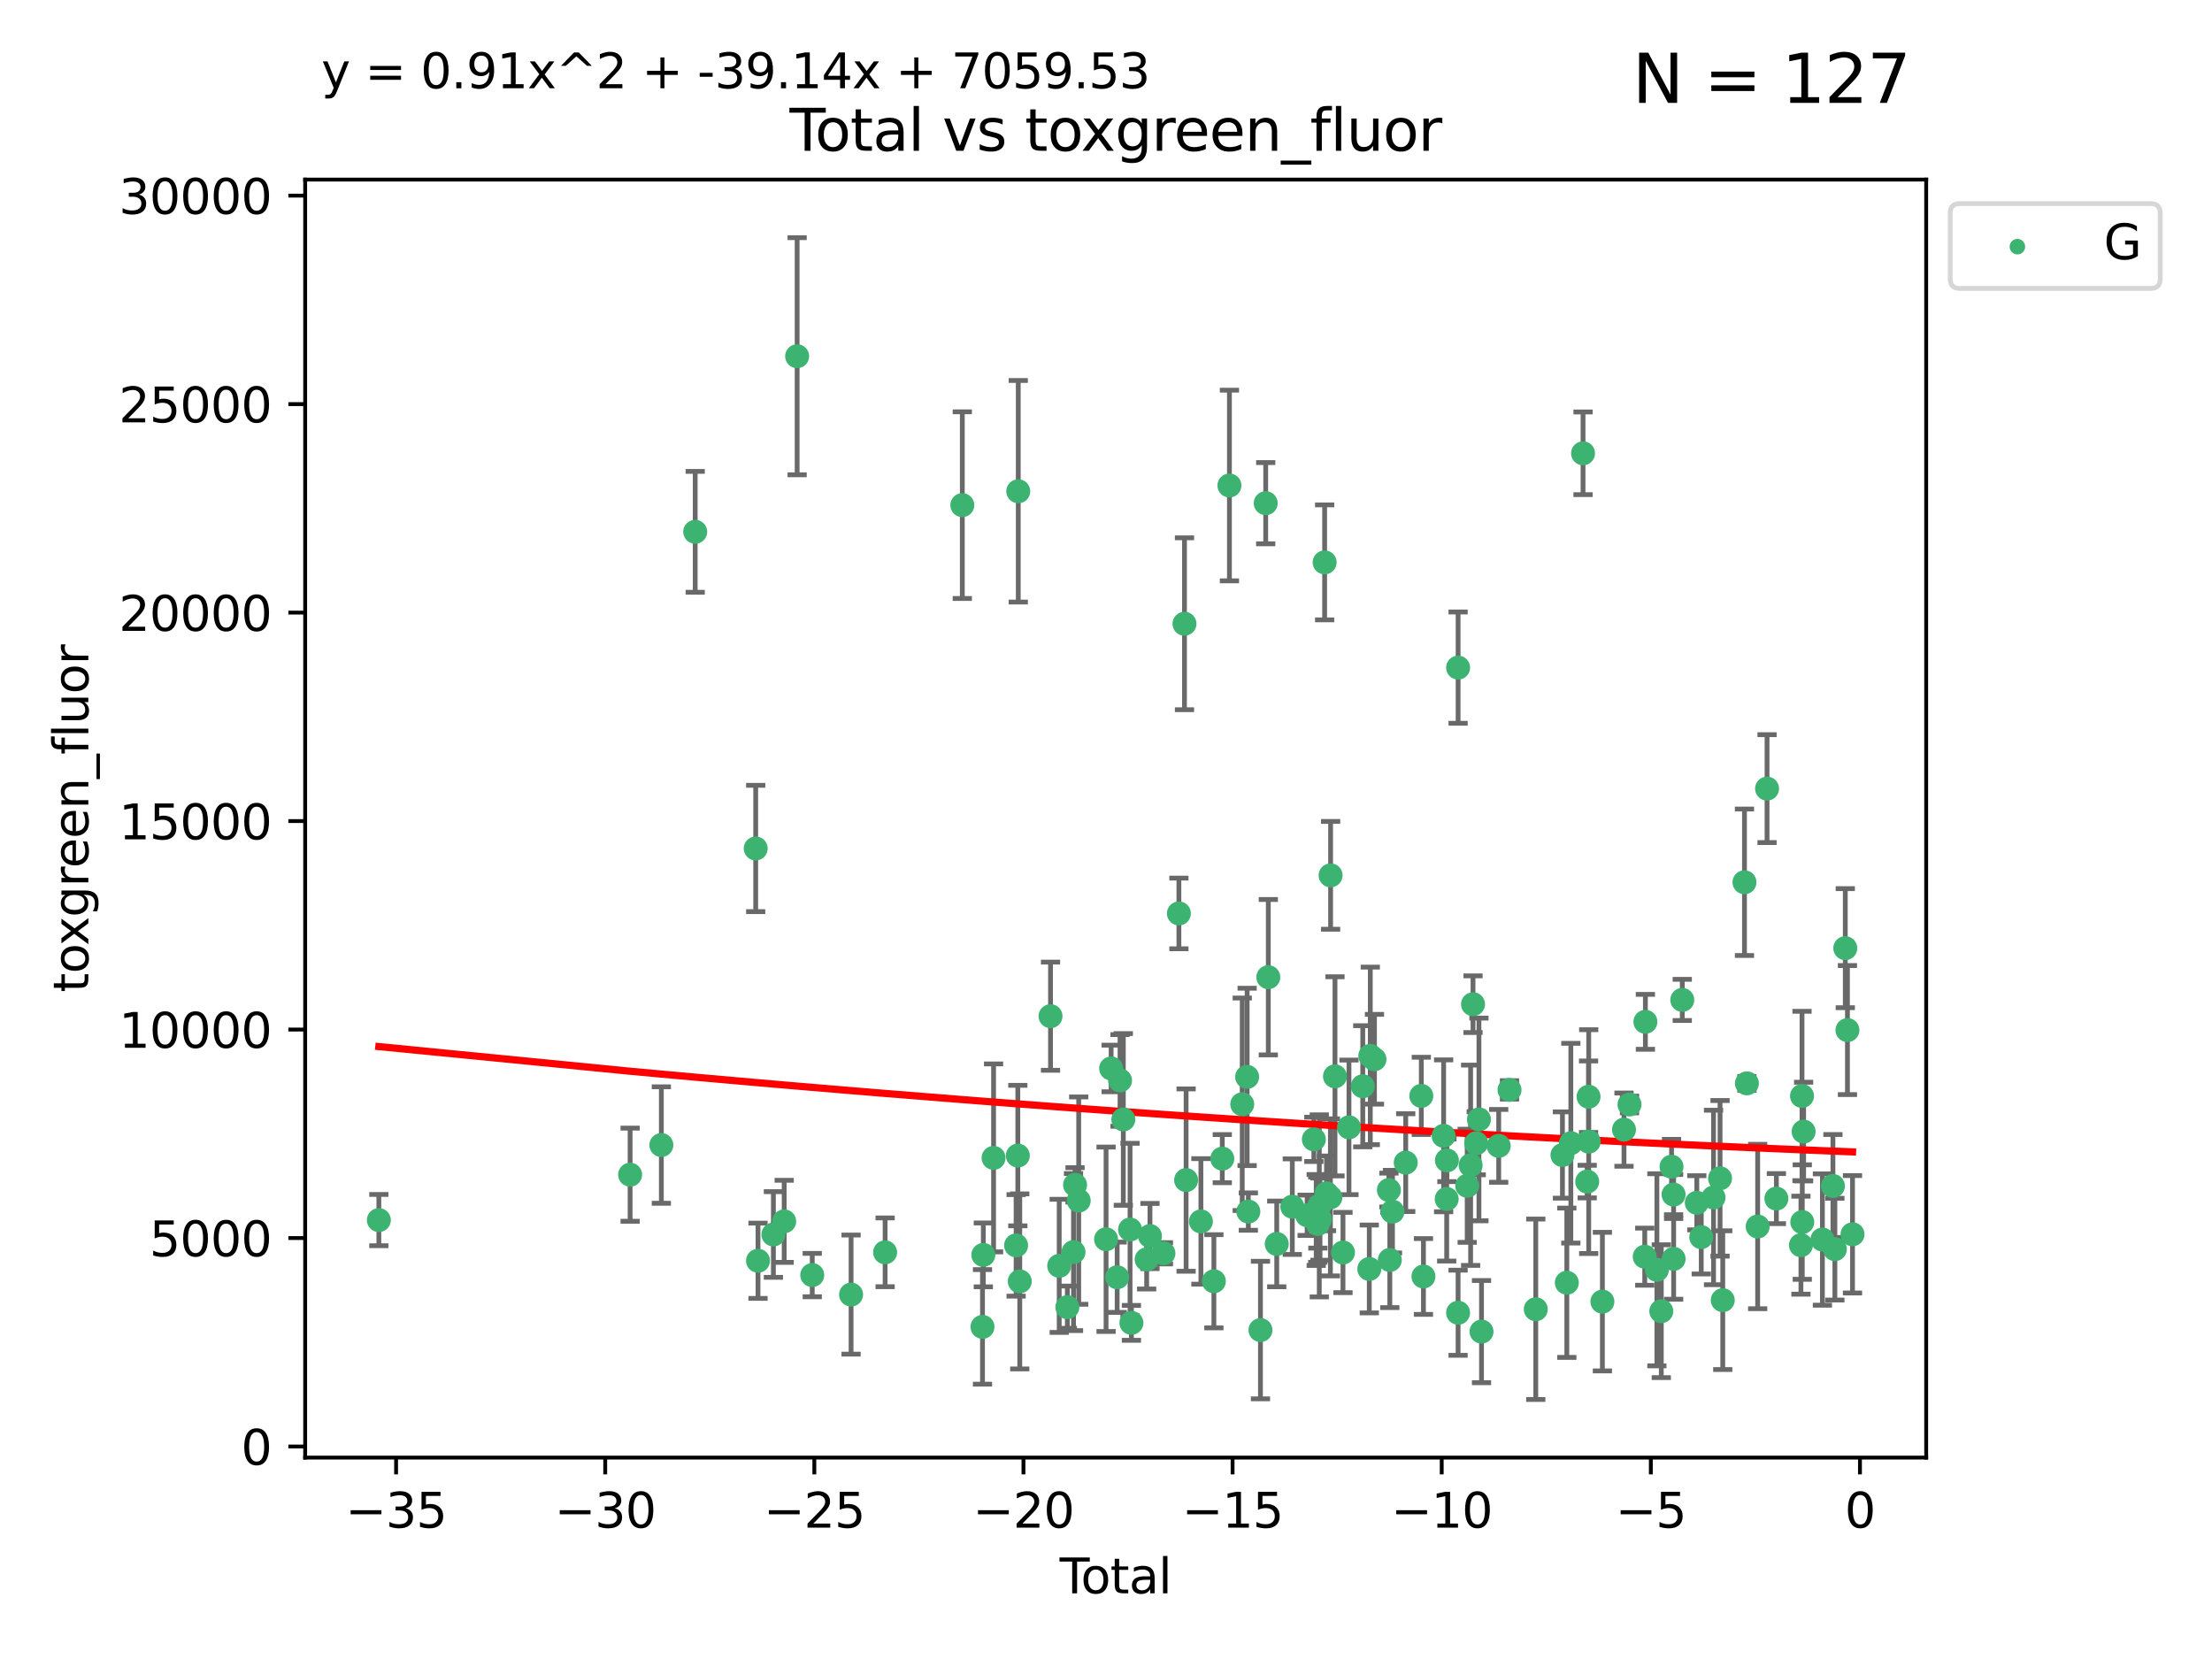 <?xml version="1.0" encoding="utf-8" standalone="no"?>
<!DOCTYPE svg PUBLIC "-//W3C//DTD SVG 1.1//EN"
  "http://www.w3.org/Graphics/SVG/1.1/DTD/svg11.dtd">
<svg xmlns:xlink="http://www.w3.org/1999/xlink" width="460.8pt" height="345.6pt" viewBox="0 0 460.8 345.6" xmlns="http://www.w3.org/2000/svg" version="1.1">
 <defs>
  <style type="text/css">*{stroke-linejoin: round; stroke-linecap: butt}</style>
 </defs>
 <g id="figure_1">
  <g id="patch_1">
   <path d="M 0 345.6 
L 460.8 345.6 
L 460.8 0 
L 0 0 
z
" style="fill: #ffffff"/>
  </g>
  <g id="axes_1">
   <g id="patch_2">
    <path d="M 63.571 303.64 
L 401.26 303.64 
L 401.26 37.411 
L 63.571 37.411 
z
" style="fill: #ffffff"/>
   </g>
   <g id="PathCollection_1">
    <defs>
     <path id="me53e94fddb" d="M 0 1.118 
C 0.297 1.118 0.581 1 0.791 0.791 
C 1 0.581 1.118 0.297 1.118 0 
C 1.118 -0.297 1 -0.581 0.791 -0.791 
C 0.581 -1 0.297 -1.118 0 -1.118 
C -0.297 -1.118 -0.581 -1 -0.791 -0.791 
C -1 -0.581 -1.118 -0.297 -1.118 0 
C -1.118 0.297 -1 0.581 -0.791 0.791 
C -0.581 1 -0.297 1.118 0 1.118 
z
" style="stroke: #3cb371"/>
    </defs>
    <g clip-path="url(#p4cd7d64d29)">
     <use xlink:href="#me53e94fddb" x="78.921" y="254.168" style="fill: #3cb371; stroke: #3cb371"/>
     <use xlink:href="#me53e94fddb" x="131.263" y="244.71" style="fill: #3cb371; stroke: #3cb371"/>
     <use xlink:href="#me53e94fddb" x="137.771" y="238.531" style="fill: #3cb371; stroke: #3cb371"/>
     <use xlink:href="#me53e94fddb" x="144.825" y="110.786" style="fill: #3cb371; stroke: #3cb371"/>
     <use xlink:href="#me53e94fddb" x="157.427" y="176.753" style="fill: #3cb371; stroke: #3cb371"/>
     <use xlink:href="#me53e94fddb" x="157.907" y="262.638" style="fill: #3cb371; stroke: #3cb371"/>
     <use xlink:href="#me53e94fddb" x="161.113" y="257.164" style="fill: #3cb371; stroke: #3cb371"/>
     <use xlink:href="#me53e94fddb" x="163.359" y="254.428" style="fill: #3cb371; stroke: #3cb371"/>
     <use xlink:href="#me53e94fddb" x="166.058" y="74.208" style="fill: #3cb371; stroke: #3cb371"/>
     <use xlink:href="#me53e94fddb" x="169.205" y="265.622" style="fill: #3cb371; stroke: #3cb371"/>
     <use xlink:href="#me53e94fddb" x="177.295" y="269.685" style="fill: #3cb371; stroke: #3cb371"/>
     <use xlink:href="#me53e94fddb" x="184.386" y="260.881" style="fill: #3cb371; stroke: #3cb371"/>
     <use xlink:href="#me53e94fddb" x="200.466" y="105.23" style="fill: #3cb371; stroke: #3cb371"/>
     <use xlink:href="#me53e94fddb" x="204.672" y="276.413" style="fill: #3cb371; stroke: #3cb371"/>
     <use xlink:href="#me53e94fddb" x="204.844" y="261.419" style="fill: #3cb371; stroke: #3cb371"/>
     <use xlink:href="#me53e94fddb" x="206.979" y="241.21" style="fill: #3cb371; stroke: #3cb371"/>
     <use xlink:href="#me53e94fddb" x="211.673" y="259.438" style="fill: #3cb371; stroke: #3cb371"/>
     <use xlink:href="#me53e94fddb" x="212.032" y="240.726" style="fill: #3cb371; stroke: #3cb371"/>
     <use xlink:href="#me53e94fddb" x="212.122" y="102.342" style="fill: #3cb371; stroke: #3cb371"/>
     <use xlink:href="#me53e94fddb" x="212.436" y="266.941" style="fill: #3cb371; stroke: #3cb371"/>
     <use xlink:href="#me53e94fddb" x="218.843" y="211.691" style="fill: #3cb371; stroke: #3cb371"/>
     <use xlink:href="#me53e94fddb" x="220.652" y="263.7" style="fill: #3cb371; stroke: #3cb371"/>
     <use xlink:href="#me53e94fddb" x="222.348" y="272.308" style="fill: #3cb371; stroke: #3cb371"/>
     <use xlink:href="#me53e94fddb" x="223.632" y="260.832" style="fill: #3cb371; stroke: #3cb371"/>
     <use xlink:href="#me53e94fddb" x="223.954" y="246.83" style="fill: #3cb371; stroke: #3cb371"/>
     <use xlink:href="#me53e94fddb" x="224.714" y="250.111" style="fill: #3cb371; stroke: #3cb371"/>
     <use xlink:href="#me53e94fddb" x="230.413" y="258.16" style="fill: #3cb371; stroke: #3cb371"/>
     <use xlink:href="#me53e94fddb" x="231.47" y="222.58" style="fill: #3cb371; stroke: #3cb371"/>
     <use xlink:href="#me53e94fddb" x="232.726" y="266.073" style="fill: #3cb371; stroke: #3cb371"/>
     <use xlink:href="#me53e94fddb" x="233.325" y="225.076" style="fill: #3cb371; stroke: #3cb371"/>
     <use xlink:href="#me53e94fddb" x="234.008" y="233.197" style="fill: #3cb371; stroke: #3cb371"/>
     <use xlink:href="#me53e94fddb" x="235.412" y="256.133" style="fill: #3cb371; stroke: #3cb371"/>
     <use xlink:href="#me53e94fddb" x="235.694" y="275.578" style="fill: #3cb371; stroke: #3cb371"/>
     <use xlink:href="#me53e94fddb" x="238.869" y="262.355" style="fill: #3cb371; stroke: #3cb371"/>
     <use xlink:href="#me53e94fddb" x="239.561" y="257.493" style="fill: #3cb371; stroke: #3cb371"/>
     <use xlink:href="#me53e94fddb" x="242.364" y="261.085" style="fill: #3cb371; stroke: #3cb371"/>
     <use xlink:href="#me53e94fddb" x="245.586" y="190.286" style="fill: #3cb371; stroke: #3cb371"/>
     <use xlink:href="#me53e94fddb" x="246.75" y="129.939" style="fill: #3cb371; stroke: #3cb371"/>
     <use xlink:href="#me53e94fddb" x="247.087" y="245.833" style="fill: #3cb371; stroke: #3cb371"/>
     <use xlink:href="#me53e94fddb" x="250.168" y="254.444" style="fill: #3cb371; stroke: #3cb371"/>
     <use xlink:href="#me53e94fddb" x="252.874" y="266.91" style="fill: #3cb371; stroke: #3cb371"/>
     <use xlink:href="#me53e94fddb" x="254.623" y="241.366" style="fill: #3cb371; stroke: #3cb371"/>
     <use xlink:href="#me53e94fddb" x="256.112" y="101.138" style="fill: #3cb371; stroke: #3cb371"/>
     <use xlink:href="#me53e94fddb" x="258.781" y="230.034" style="fill: #3cb371; stroke: #3cb371"/>
     <use xlink:href="#me53e94fddb" x="259.801" y="224.338" style="fill: #3cb371; stroke: #3cb371"/>
     <use xlink:href="#me53e94fddb" x="260.051" y="252.393" style="fill: #3cb371; stroke: #3cb371"/>
     <use xlink:href="#me53e94fddb" x="262.578" y="277.076" style="fill: #3cb371; stroke: #3cb371"/>
     <use xlink:href="#me53e94fddb" x="263.671" y="104.822" style="fill: #3cb371; stroke: #3cb371"/>
     <use xlink:href="#me53e94fddb" x="264.21" y="203.567" style="fill: #3cb371; stroke: #3cb371"/>
     <use xlink:href="#me53e94fddb" x="265.968" y="259.133" style="fill: #3cb371; stroke: #3cb371"/>
     <use xlink:href="#me53e94fddb" x="269.209" y="251.371" style="fill: #3cb371; stroke: #3cb371"/>
     <use xlink:href="#me53e94fddb" x="272.302" y="253.158" style="fill: #3cb371; stroke: #3cb371"/>
     <use xlink:href="#me53e94fddb" x="273.699" y="237.346" style="fill: #3cb371; stroke: #3cb371"/>
     <use xlink:href="#me53e94fddb" x="274.19" y="254.144" style="fill: #3cb371; stroke: #3cb371"/>
     <use xlink:href="#me53e94fddb" x="274.511" y="254.078" style="fill: #3cb371; stroke: #3cb371"/>
     <use xlink:href="#me53e94fddb" x="274.537" y="254.976" style="fill: #3cb371; stroke: #3cb371"/>
     <use xlink:href="#me53e94fddb" x="274.831" y="251.204" style="fill: #3cb371; stroke: #3cb371"/>
     <use xlink:href="#me53e94fddb" x="274.977" y="253.966" style="fill: #3cb371; stroke: #3cb371"/>
     <use xlink:href="#me53e94fddb" x="275.946" y="117.154" style="fill: #3cb371; stroke: #3cb371"/>
     <use xlink:href="#me53e94fddb" x="276.338" y="248.597" style="fill: #3cb371; stroke: #3cb371"/>
     <use xlink:href="#me53e94fddb" x="277.146" y="249.435" style="fill: #3cb371; stroke: #3cb371"/>
     <use xlink:href="#me53e94fddb" x="277.189" y="182.351" style="fill: #3cb371; stroke: #3cb371"/>
     <use xlink:href="#me53e94fddb" x="278.102" y="224.22" style="fill: #3cb371; stroke: #3cb371"/>
     <use xlink:href="#me53e94fddb" x="279.768" y="260.922" style="fill: #3cb371; stroke: #3cb371"/>
     <use xlink:href="#me53e94fddb" x="281.016" y="234.845" style="fill: #3cb371; stroke: #3cb371"/>
     <use xlink:href="#me53e94fddb" x="283.889" y="226.288" style="fill: #3cb371; stroke: #3cb371"/>
     <use xlink:href="#me53e94fddb" x="285.247" y="264.349" style="fill: #3cb371; stroke: #3cb371"/>
     <use xlink:href="#me53e94fddb" x="285.456" y="219.956" style="fill: #3cb371; stroke: #3cb371"/>
     <use xlink:href="#me53e94fddb" x="286.327" y="220.66" style="fill: #3cb371; stroke: #3cb371"/>
     <use xlink:href="#me53e94fddb" x="289.335" y="247.91" style="fill: #3cb371; stroke: #3cb371"/>
     <use xlink:href="#me53e94fddb" x="289.525" y="262.473" style="fill: #3cb371; stroke: #3cb371"/>
     <use xlink:href="#me53e94fddb" x="290.077" y="252.406" style="fill: #3cb371; stroke: #3cb371"/>
     <use xlink:href="#me53e94fddb" x="292.838" y="242.198" style="fill: #3cb371; stroke: #3cb371"/>
     <use xlink:href="#me53e94fddb" x="296.085" y="228.292" style="fill: #3cb371; stroke: #3cb371"/>
     <use xlink:href="#me53e94fddb" x="296.531" y="265.915" style="fill: #3cb371; stroke: #3cb371"/>
     <use xlink:href="#me53e94fddb" x="300.734" y="236.613" style="fill: #3cb371; stroke: #3cb371"/>
     <use xlink:href="#me53e94fddb" x="301.372" y="249.77" style="fill: #3cb371; stroke: #3cb371"/>
     <use xlink:href="#me53e94fddb" x="301.416" y="241.728" style="fill: #3cb371; stroke: #3cb371"/>
     <use xlink:href="#me53e94fddb" x="303.745" y="273.469" style="fill: #3cb371; stroke: #3cb371"/>
     <use xlink:href="#me53e94fddb" x="303.75" y="139.078" style="fill: #3cb371; stroke: #3cb371"/>
     <use xlink:href="#me53e94fddb" x="305.645" y="247.02" style="fill: #3cb371; stroke: #3cb371"/>
     <use xlink:href="#me53e94fddb" x="306.359" y="242.746" style="fill: #3cb371; stroke: #3cb371"/>
     <use xlink:href="#me53e94fddb" x="306.856" y="209.192" style="fill: #3cb371; stroke: #3cb371"/>
     <use xlink:href="#me53e94fddb" x="307.528" y="238.161" style="fill: #3cb371; stroke: #3cb371"/>
     <use xlink:href="#me53e94fddb" x="308.091" y="233.201" style="fill: #3cb371; stroke: #3cb371"/>
     <use xlink:href="#me53e94fddb" x="308.627" y="277.398" style="fill: #3cb371; stroke: #3cb371"/>
     <use xlink:href="#me53e94fddb" x="312.207" y="238.706" style="fill: #3cb371; stroke: #3cb371"/>
     <use xlink:href="#me53e94fddb" x="314.458" y="227.045" style="fill: #3cb371; stroke: #3cb371"/>
     <use xlink:href="#me53e94fddb" x="319.931" y="272.743" style="fill: #3cb371; stroke: #3cb371"/>
     <use xlink:href="#me53e94fddb" x="325.486" y="240.612" style="fill: #3cb371; stroke: #3cb371"/>
     <use xlink:href="#me53e94fddb" x="326.397" y="267.219" style="fill: #3cb371; stroke: #3cb371"/>
     <use xlink:href="#me53e94fddb" x="327.236" y="238.148" style="fill: #3cb371; stroke: #3cb371"/>
     <use xlink:href="#me53e94fddb" x="329.775" y="94.432" style="fill: #3cb371; stroke: #3cb371"/>
     <use xlink:href="#me53e94fddb" x="330.645" y="246.148" style="fill: #3cb371; stroke: #3cb371"/>
     <use xlink:href="#me53e94fddb" x="330.928" y="228.467" style="fill: #3cb371; stroke: #3cb371"/>
     <use xlink:href="#me53e94fddb" x="330.958" y="237.82" style="fill: #3cb371; stroke: #3cb371"/>
     <use xlink:href="#me53e94fddb" x="333.808" y="271.151" style="fill: #3cb371; stroke: #3cb371"/>
     <use xlink:href="#me53e94fddb" x="338.308" y="235.325" style="fill: #3cb371; stroke: #3cb371"/>
     <use xlink:href="#me53e94fddb" x="339.457" y="230.083" style="fill: #3cb371; stroke: #3cb371"/>
     <use xlink:href="#me53e94fddb" x="342.631" y="261.792" style="fill: #3cb371; stroke: #3cb371"/>
     <use xlink:href="#me53e94fddb" x="342.766" y="212.862" style="fill: #3cb371; stroke: #3cb371"/>
     <use xlink:href="#me53e94fddb" x="345.159" y="264.527" style="fill: #3cb371; stroke: #3cb371"/>
     <use xlink:href="#me53e94fddb" x="346.077" y="273.145" style="fill: #3cb371; stroke: #3cb371"/>
     <use xlink:href="#me53e94fddb" x="348.213" y="243.04" style="fill: #3cb371; stroke: #3cb371"/>
     <use xlink:href="#me53e94fddb" x="348.64" y="248.851" style="fill: #3cb371; stroke: #3cb371"/>
     <use xlink:href="#me53e94fddb" x="348.65" y="262.246" style="fill: #3cb371; stroke: #3cb371"/>
     <use xlink:href="#me53e94fddb" x="350.447" y="208.298" style="fill: #3cb371; stroke: #3cb371"/>
     <use xlink:href="#me53e94fddb" x="353.476" y="250.561" style="fill: #3cb371; stroke: #3cb371"/>
     <use xlink:href="#me53e94fddb" x="354.402" y="257.711" style="fill: #3cb371; stroke: #3cb371"/>
     <use xlink:href="#me53e94fddb" x="356.96" y="249.454" style="fill: #3cb371; stroke: #3cb371"/>
     <use xlink:href="#me53e94fddb" x="358.319" y="245.466" style="fill: #3cb371; stroke: #3cb371"/>
     <use xlink:href="#me53e94fddb" x="358.882" y="270.848" style="fill: #3cb371; stroke: #3cb371"/>
     <use xlink:href="#me53e94fddb" x="363.406" y="183.792" style="fill: #3cb371; stroke: #3cb371"/>
     <use xlink:href="#me53e94fddb" x="363.914" y="225.684" style="fill: #3cb371; stroke: #3cb371"/>
     <use xlink:href="#me53e94fddb" x="366.154" y="255.503" style="fill: #3cb371; stroke: #3cb371"/>
     <use xlink:href="#me53e94fddb" x="368.109" y="164.284" style="fill: #3cb371; stroke: #3cb371"/>
     <use xlink:href="#me53e94fddb" x="370.053" y="249.691" style="fill: #3cb371; stroke: #3cb371"/>
     <use xlink:href="#me53e94fddb" x="375.167" y="259.392" style="fill: #3cb371; stroke: #3cb371"/>
     <use xlink:href="#me53e94fddb" x="375.392" y="228.311" style="fill: #3cb371; stroke: #3cb371"/>
     <use xlink:href="#me53e94fddb" x="375.448" y="254.577" style="fill: #3cb371; stroke: #3cb371"/>
     <use xlink:href="#me53e94fddb" x="375.727" y="235.728" style="fill: #3cb371; stroke: #3cb371"/>
     <use xlink:href="#me53e94fddb" x="379.641" y="258.219" style="fill: #3cb371; stroke: #3cb371"/>
     <use xlink:href="#me53e94fddb" x="381.833" y="247.062" style="fill: #3cb371; stroke: #3cb371"/>
     <use xlink:href="#me53e94fddb" x="382.238" y="260.221" style="fill: #3cb371; stroke: #3cb371"/>
     <use xlink:href="#me53e94fddb" x="384.406" y="197.522" style="fill: #3cb371; stroke: #3cb371"/>
     <use xlink:href="#me53e94fddb" x="384.857" y="214.584" style="fill: #3cb371; stroke: #3cb371"/>
     <use xlink:href="#me53e94fddb" x="385.911" y="257.123" style="fill: #3cb371; stroke: #3cb371"/>
    </g>
   </g>
   <g id="matplotlib.axis_1">
    <g id="xtick_1">
     <g id="line2d_1">
      <defs>
       <path id="mba1f61ca0f" d="M 0 0 
L 0 3.5 
" style="stroke: #000000; stroke-width: 0.8"/>
      </defs>
      <g>
       <use xlink:href="#mba1f61ca0f" x="82.512" y="303.64" style="stroke: #000000; stroke-width: 0.8"/>
      </g>
     </g>
     <g id="text_1">
      <!-- −35 -->
      <g transform="translate(71.96 318.238)scale(0.1 -0.1)">
       <defs>
        <path id="DejaVuSans-2212" d="M 678 2272 
L 4684 2272 
L 4684 1741 
L 678 1741 
L 678 2272 
z
" transform="scale(0.016)"/>
        <path id="DejaVuSans-33" d="M 2597 2516 
Q 3050 2419 3304 2112 
Q 3559 1806 3559 1356 
Q 3559 666 3084 287 
Q 2609 -91 1734 -91 
Q 1441 -91 1130 -33 
Q 819 25 488 141 
L 488 750 
Q 750 597 1062 519 
Q 1375 441 1716 441 
Q 2309 441 2620 675 
Q 2931 909 2931 1356 
Q 2931 1769 2642 2001 
Q 2353 2234 1838 2234 
L 1294 2234 
L 1294 2753 
L 1863 2753 
Q 2328 2753 2575 2939 
Q 2822 3125 2822 3475 
Q 2822 3834 2567 4026 
Q 2313 4219 1838 4219 
Q 1578 4219 1281 4162 
Q 984 4106 628 3988 
L 628 4550 
Q 988 4650 1302 4700 
Q 1616 4750 1894 4750 
Q 2613 4750 3031 4423 
Q 3450 4097 3450 3541 
Q 3450 3153 3228 2886 
Q 3006 2619 2597 2516 
z
" transform="scale(0.016)"/>
        <path id="DejaVuSans-35" d="M 691 4666 
L 3169 4666 
L 3169 4134 
L 1269 4134 
L 1269 2991 
Q 1406 3038 1543 3061 
Q 1681 3084 1819 3084 
Q 2600 3084 3056 2656 
Q 3513 2228 3513 1497 
Q 3513 744 3044 326 
Q 2575 -91 1722 -91 
Q 1428 -91 1123 -41 
Q 819 9 494 109 
L 494 744 
Q 775 591 1075 516 
Q 1375 441 1709 441 
Q 2250 441 2565 725 
Q 2881 1009 2881 1497 
Q 2881 1984 2565 2268 
Q 2250 2553 1709 2553 
Q 1456 2553 1204 2497 
Q 953 2441 691 2322 
L 691 4666 
z
" transform="scale(0.016)"/>
       </defs>
       <use xlink:href="#DejaVuSans-2212"/>
       <use xlink:href="#DejaVuSans-33" x="83.789"/>
       <use xlink:href="#DejaVuSans-35" x="147.412"/>
      </g>
     </g>
    </g>
    <g id="xtick_2">
     <g id="line2d_2">
      <g>
       <use xlink:href="#mba1f61ca0f" x="126.077" y="303.64" style="stroke: #000000; stroke-width: 0.8"/>
      </g>
     </g>
     <g id="text_2">
      <!-- −30 -->
      <g transform="translate(115.524 318.238)scale(0.1 -0.1)">
       <defs>
        <path id="DejaVuSans-30" d="M 2034 4250 
Q 1547 4250 1301 3770 
Q 1056 3291 1056 2328 
Q 1056 1369 1301 889 
Q 1547 409 2034 409 
Q 2525 409 2770 889 
Q 3016 1369 3016 2328 
Q 3016 3291 2770 3770 
Q 2525 4250 2034 4250 
z
M 2034 4750 
Q 2819 4750 3233 4129 
Q 3647 3509 3647 2328 
Q 3647 1150 3233 529 
Q 2819 -91 2034 -91 
Q 1250 -91 836 529 
Q 422 1150 422 2328 
Q 422 3509 836 4129 
Q 1250 4750 2034 4750 
z
" transform="scale(0.016)"/>
       </defs>
       <use xlink:href="#DejaVuSans-2212"/>
       <use xlink:href="#DejaVuSans-33" x="83.789"/>
       <use xlink:href="#DejaVuSans-30" x="147.412"/>
      </g>
     </g>
    </g>
    <g id="xtick_3">
     <g id="line2d_3">
      <g>
       <use xlink:href="#mba1f61ca0f" x="169.641" y="303.64" style="stroke: #000000; stroke-width: 0.8"/>
      </g>
     </g>
     <g id="text_3">
      <!-- −25 -->
      <g transform="translate(159.089 318.238)scale(0.1 -0.1)">
       <defs>
        <path id="DejaVuSans-32" d="M 1228 531 
L 3431 531 
L 3431 0 
L 469 0 
L 469 531 
Q 828 903 1448 1529 
Q 2069 2156 2228 2338 
Q 2531 2678 2651 2914 
Q 2772 3150 2772 3378 
Q 2772 3750 2511 3984 
Q 2250 4219 1831 4219 
Q 1534 4219 1204 4116 
Q 875 4013 500 3803 
L 500 4441 
Q 881 4594 1212 4672 
Q 1544 4750 1819 4750 
Q 2544 4750 2975 4387 
Q 3406 4025 3406 3419 
Q 3406 3131 3298 2873 
Q 3191 2616 2906 2266 
Q 2828 2175 2409 1742 
Q 1991 1309 1228 531 
z
" transform="scale(0.016)"/>
       </defs>
       <use xlink:href="#DejaVuSans-2212"/>
       <use xlink:href="#DejaVuSans-32" x="83.789"/>
       <use xlink:href="#DejaVuSans-35" x="147.412"/>
      </g>
     </g>
    </g>
    <g id="xtick_4">
     <g id="line2d_4">
      <g>
       <use xlink:href="#mba1f61ca0f" x="213.206" y="303.64" style="stroke: #000000; stroke-width: 0.8"/>
      </g>
     </g>
     <g id="text_4">
      <!-- −20 -->
      <g transform="translate(202.653 318.238)scale(0.1 -0.1)">
       <use xlink:href="#DejaVuSans-2212"/>
       <use xlink:href="#DejaVuSans-32" x="83.789"/>
       <use xlink:href="#DejaVuSans-30" x="147.412"/>
      </g>
     </g>
    </g>
    <g id="xtick_5">
     <g id="line2d_5">
      <g>
       <use xlink:href="#mba1f61ca0f" x="256.77" y="303.64" style="stroke: #000000; stroke-width: 0.8"/>
      </g>
     </g>
     <g id="text_5">
      <!-- −15 -->
      <g transform="translate(246.218 318.238)scale(0.1 -0.1)">
       <defs>
        <path id="DejaVuSans-31" d="M 794 531 
L 1825 531 
L 1825 4091 
L 703 3866 
L 703 4441 
L 1819 4666 
L 2450 4666 
L 2450 531 
L 3481 531 
L 3481 0 
L 794 0 
L 794 531 
z
" transform="scale(0.016)"/>
       </defs>
       <use xlink:href="#DejaVuSans-2212"/>
       <use xlink:href="#DejaVuSans-31" x="83.789"/>
       <use xlink:href="#DejaVuSans-35" x="147.412"/>
      </g>
     </g>
    </g>
    <g id="xtick_6">
     <g id="line2d_6">
      <g>
       <use xlink:href="#mba1f61ca0f" x="300.335" y="303.64" style="stroke: #000000; stroke-width: 0.8"/>
      </g>
     </g>
     <g id="text_6">
      <!-- −10 -->
      <g transform="translate(289.782 318.238)scale(0.1 -0.1)">
       <use xlink:href="#DejaVuSans-2212"/>
       <use xlink:href="#DejaVuSans-31" x="83.789"/>
       <use xlink:href="#DejaVuSans-30" x="147.412"/>
      </g>
     </g>
    </g>
    <g id="xtick_7">
     <g id="line2d_7">
      <g>
       <use xlink:href="#mba1f61ca0f" x="343.899" y="303.64" style="stroke: #000000; stroke-width: 0.8"/>
      </g>
     </g>
     <g id="text_7">
      <!-- −5 -->
      <g transform="translate(336.528 318.238)scale(0.1 -0.1)">
       <use xlink:href="#DejaVuSans-2212"/>
       <use xlink:href="#DejaVuSans-35" x="83.789"/>
      </g>
     </g>
    </g>
    <g id="xtick_8">
     <g id="line2d_8">
      <g>
       <use xlink:href="#mba1f61ca0f" x="387.464" y="303.64" style="stroke: #000000; stroke-width: 0.8"/>
      </g>
     </g>
     <g id="text_8">
      <!-- 0 -->
      <g transform="translate(384.283 318.238)scale(0.1 -0.1)">
       <use xlink:href="#DejaVuSans-30"/>
      </g>
     </g>
    </g>
    <g id="text_9">
     <!-- Total -->
     <g transform="translate(220.739 331.917)scale(0.1 -0.1)">
      <defs>
       <path id="DejaVuSans-54" d="M -19 4666 
L 3928 4666 
L 3928 4134 
L 2272 4134 
L 2272 0 
L 1638 0 
L 1638 4134 
L -19 4134 
L -19 4666 
z
" transform="scale(0.016)"/>
       <path id="DejaVuSans-6f" d="M 1959 3097 
Q 1497 3097 1228 2736 
Q 959 2375 959 1747 
Q 959 1119 1226 758 
Q 1494 397 1959 397 
Q 2419 397 2687 759 
Q 2956 1122 2956 1747 
Q 2956 2369 2687 2733 
Q 2419 3097 1959 3097 
z
M 1959 3584 
Q 2709 3584 3137 3096 
Q 3566 2609 3566 1747 
Q 3566 888 3137 398 
Q 2709 -91 1959 -91 
Q 1206 -91 779 398 
Q 353 888 353 1747 
Q 353 2609 779 3096 
Q 1206 3584 1959 3584 
z
" transform="scale(0.016)"/>
       <path id="DejaVuSans-74" d="M 1172 4494 
L 1172 3500 
L 2356 3500 
L 2356 3053 
L 1172 3053 
L 1172 1153 
Q 1172 725 1289 603 
Q 1406 481 1766 481 
L 2356 481 
L 2356 0 
L 1766 0 
Q 1100 0 847 248 
Q 594 497 594 1153 
L 594 3053 
L 172 3053 
L 172 3500 
L 594 3500 
L 594 4494 
L 1172 4494 
z
" transform="scale(0.016)"/>
       <path id="DejaVuSans-61" d="M 2194 1759 
Q 1497 1759 1228 1600 
Q 959 1441 959 1056 
Q 959 750 1161 570 
Q 1363 391 1709 391 
Q 2188 391 2477 730 
Q 2766 1069 2766 1631 
L 2766 1759 
L 2194 1759 
z
M 3341 1997 
L 3341 0 
L 2766 0 
L 2766 531 
Q 2569 213 2275 61 
Q 1981 -91 1556 -91 
Q 1019 -91 701 211 
Q 384 513 384 1019 
Q 384 1609 779 1909 
Q 1175 2209 1959 2209 
L 2766 2209 
L 2766 2266 
Q 2766 2663 2505 2880 
Q 2244 3097 1772 3097 
Q 1472 3097 1187 3025 
Q 903 2953 641 2809 
L 641 3341 
Q 956 3463 1253 3523 
Q 1550 3584 1831 3584 
Q 2591 3584 2966 3190 
Q 3341 2797 3341 1997 
z
" transform="scale(0.016)"/>
       <path id="DejaVuSans-6c" d="M 603 4863 
L 1178 4863 
L 1178 0 
L 603 0 
L 603 4863 
z
" transform="scale(0.016)"/>
      </defs>
      <use xlink:href="#DejaVuSans-54"/>
      <use xlink:href="#DejaVuSans-6f" x="44.084"/>
      <use xlink:href="#DejaVuSans-74" x="105.266"/>
      <use xlink:href="#DejaVuSans-61" x="144.475"/>
      <use xlink:href="#DejaVuSans-6c" x="205.754"/>
     </g>
    </g>
   </g>
   <g id="matplotlib.axis_2">
    <g id="ytick_1">
     <g id="line2d_9">
      <defs>
       <path id="m5353dd414f" d="M 0 0 
L -3.5 0 
" style="stroke: #000000; stroke-width: 0.8"/>
      </defs>
      <g>
       <use xlink:href="#m5353dd414f" x="63.571" y="301.335" style="stroke: #000000; stroke-width: 0.8"/>
      </g>
     </g>
     <g id="text_10">
      <!-- 0 -->
      <g transform="translate(50.209 305.134)scale(0.1 -0.1)">
       <use xlink:href="#DejaVuSans-30"/>
      </g>
     </g>
    </g>
    <g id="ytick_2">
     <g id="line2d_10">
      <g>
       <use xlink:href="#m5353dd414f" x="63.571" y="257.905" style="stroke: #000000; stroke-width: 0.8"/>
      </g>
     </g>
     <g id="text_11">
      <!-- 5000 -->
      <g transform="translate(31.121 261.704)scale(0.1 -0.1)">
       <use xlink:href="#DejaVuSans-35"/>
       <use xlink:href="#DejaVuSans-30" x="63.623"/>
       <use xlink:href="#DejaVuSans-30" x="127.246"/>
       <use xlink:href="#DejaVuSans-30" x="190.869"/>
      </g>
     </g>
    </g>
    <g id="ytick_3">
     <g id="line2d_11">
      <g>
       <use xlink:href="#m5353dd414f" x="63.571" y="214.475" style="stroke: #000000; stroke-width: 0.8"/>
      </g>
     </g>
     <g id="text_12">
      <!-- 10000 -->
      <g transform="translate(24.759 218.275)scale(0.1 -0.1)">
       <use xlink:href="#DejaVuSans-31"/>
       <use xlink:href="#DejaVuSans-30" x="63.623"/>
       <use xlink:href="#DejaVuSans-30" x="127.246"/>
       <use xlink:href="#DejaVuSans-30" x="190.869"/>
       <use xlink:href="#DejaVuSans-30" x="254.492"/>
      </g>
     </g>
    </g>
    <g id="ytick_4">
     <g id="line2d_12">
      <g>
       <use xlink:href="#m5353dd414f" x="63.571" y="171.046" style="stroke: #000000; stroke-width: 0.8"/>
      </g>
     </g>
     <g id="text_13">
      <!-- 15000 -->
      <g transform="translate(24.759 174.845)scale(0.1 -0.1)">
       <use xlink:href="#DejaVuSans-31"/>
       <use xlink:href="#DejaVuSans-35" x="63.623"/>
       <use xlink:href="#DejaVuSans-30" x="127.246"/>
       <use xlink:href="#DejaVuSans-30" x="190.869"/>
       <use xlink:href="#DejaVuSans-30" x="254.492"/>
      </g>
     </g>
    </g>
    <g id="ytick_5">
     <g id="line2d_13">
      <g>
       <use xlink:href="#m5353dd414f" x="63.571" y="127.616" style="stroke: #000000; stroke-width: 0.8"/>
      </g>
     </g>
     <g id="text_14">
      <!-- 20000 -->
      <g transform="translate(24.759 131.415)scale(0.1 -0.1)">
       <use xlink:href="#DejaVuSans-32"/>
       <use xlink:href="#DejaVuSans-30" x="63.623"/>
       <use xlink:href="#DejaVuSans-30" x="127.246"/>
       <use xlink:href="#DejaVuSans-30" x="190.869"/>
       <use xlink:href="#DejaVuSans-30" x="254.492"/>
      </g>
     </g>
    </g>
    <g id="ytick_6">
     <g id="line2d_14">
      <g>
       <use xlink:href="#m5353dd414f" x="63.571" y="84.186" style="stroke: #000000; stroke-width: 0.8"/>
      </g>
     </g>
     <g id="text_15">
      <!-- 25000 -->
      <g transform="translate(24.759 87.985)scale(0.1 -0.1)">
       <use xlink:href="#DejaVuSans-32"/>
       <use xlink:href="#DejaVuSans-35" x="63.623"/>
       <use xlink:href="#DejaVuSans-30" x="127.246"/>
       <use xlink:href="#DejaVuSans-30" x="190.869"/>
       <use xlink:href="#DejaVuSans-30" x="254.492"/>
      </g>
     </g>
    </g>
    <g id="ytick_7">
     <g id="line2d_15">
      <g>
       <use xlink:href="#m5353dd414f" x="63.571" y="40.757" style="stroke: #000000; stroke-width: 0.8"/>
      </g>
     </g>
     <g id="text_16">
      <!-- 30000 -->
      <g transform="translate(24.759 44.556)scale(0.1 -0.1)">
       <use xlink:href="#DejaVuSans-33"/>
       <use xlink:href="#DejaVuSans-30" x="63.623"/>
       <use xlink:href="#DejaVuSans-30" x="127.246"/>
       <use xlink:href="#DejaVuSans-30" x="190.869"/>
       <use xlink:href="#DejaVuSans-30" x="254.492"/>
      </g>
     </g>
    </g>
    <g id="text_17">
     <!-- toxgreen_fluor -->
     <g transform="translate(18.401 206.72)rotate(-90)scale(0.1 -0.1)">
      <defs>
       <path id="DejaVuSans-78" d="M 3513 3500 
L 2247 1797 
L 3578 0 
L 2900 0 
L 1881 1375 
L 863 0 
L 184 0 
L 1544 1831 
L 300 3500 
L 978 3500 
L 1906 2253 
L 2834 3500 
L 3513 3500 
z
" transform="scale(0.016)"/>
       <path id="DejaVuSans-67" d="M 2906 1791 
Q 2906 2416 2648 2759 
Q 2391 3103 1925 3103 
Q 1463 3103 1205 2759 
Q 947 2416 947 1791 
Q 947 1169 1205 825 
Q 1463 481 1925 481 
Q 2391 481 2648 825 
Q 2906 1169 2906 1791 
z
M 3481 434 
Q 3481 -459 3084 -895 
Q 2688 -1331 1869 -1331 
Q 1566 -1331 1297 -1286 
Q 1028 -1241 775 -1147 
L 775 -588 
Q 1028 -725 1275 -790 
Q 1522 -856 1778 -856 
Q 2344 -856 2625 -561 
Q 2906 -266 2906 331 
L 2906 616 
Q 2728 306 2450 153 
Q 2172 0 1784 0 
Q 1141 0 747 490 
Q 353 981 353 1791 
Q 353 2603 747 3093 
Q 1141 3584 1784 3584 
Q 2172 3584 2450 3431 
Q 2728 3278 2906 2969 
L 2906 3500 
L 3481 3500 
L 3481 434 
z
" transform="scale(0.016)"/>
       <path id="DejaVuSans-72" d="M 2631 2963 
Q 2534 3019 2420 3045 
Q 2306 3072 2169 3072 
Q 1681 3072 1420 2755 
Q 1159 2438 1159 1844 
L 1159 0 
L 581 0 
L 581 3500 
L 1159 3500 
L 1159 2956 
Q 1341 3275 1631 3429 
Q 1922 3584 2338 3584 
Q 2397 3584 2469 3576 
Q 2541 3569 2628 3553 
L 2631 2963 
z
" transform="scale(0.016)"/>
       <path id="DejaVuSans-65" d="M 3597 1894 
L 3597 1613 
L 953 1613 
Q 991 1019 1311 708 
Q 1631 397 2203 397 
Q 2534 397 2845 478 
Q 3156 559 3463 722 
L 3463 178 
Q 3153 47 2828 -22 
Q 2503 -91 2169 -91 
Q 1331 -91 842 396 
Q 353 884 353 1716 
Q 353 2575 817 3079 
Q 1281 3584 2069 3584 
Q 2775 3584 3186 3129 
Q 3597 2675 3597 1894 
z
M 3022 2063 
Q 3016 2534 2758 2815 
Q 2500 3097 2075 3097 
Q 1594 3097 1305 2825 
Q 1016 2553 972 2059 
L 3022 2063 
z
" transform="scale(0.016)"/>
       <path id="DejaVuSans-6e" d="M 3513 2113 
L 3513 0 
L 2938 0 
L 2938 2094 
Q 2938 2591 2744 2837 
Q 2550 3084 2163 3084 
Q 1697 3084 1428 2787 
Q 1159 2491 1159 1978 
L 1159 0 
L 581 0 
L 581 3500 
L 1159 3500 
L 1159 2956 
Q 1366 3272 1645 3428 
Q 1925 3584 2291 3584 
Q 2894 3584 3203 3211 
Q 3513 2838 3513 2113 
z
" transform="scale(0.016)"/>
       <path id="DejaVuSans-5f" d="M 3263 -1063 
L 3263 -1509 
L -63 -1509 
L -63 -1063 
L 3263 -1063 
z
" transform="scale(0.016)"/>
       <path id="DejaVuSans-66" d="M 2375 4863 
L 2375 4384 
L 1825 4384 
Q 1516 4384 1395 4259 
Q 1275 4134 1275 3809 
L 1275 3500 
L 2222 3500 
L 2222 3053 
L 1275 3053 
L 1275 0 
L 697 0 
L 697 3053 
L 147 3053 
L 147 3500 
L 697 3500 
L 697 3744 
Q 697 4328 969 4595 
Q 1241 4863 1831 4863 
L 2375 4863 
z
" transform="scale(0.016)"/>
       <path id="DejaVuSans-75" d="M 544 1381 
L 544 3500 
L 1119 3500 
L 1119 1403 
Q 1119 906 1312 657 
Q 1506 409 1894 409 
Q 2359 409 2629 706 
Q 2900 1003 2900 1516 
L 2900 3500 
L 3475 3500 
L 3475 0 
L 2900 0 
L 2900 538 
Q 2691 219 2414 64 
Q 2138 -91 1772 -91 
Q 1169 -91 856 284 
Q 544 659 544 1381 
z
M 1991 3584 
L 1991 3584 
z
" transform="scale(0.016)"/>
      </defs>
      <use xlink:href="#DejaVuSans-74"/>
      <use xlink:href="#DejaVuSans-6f" x="39.209"/>
      <use xlink:href="#DejaVuSans-78" x="97.266"/>
      <use xlink:href="#DejaVuSans-67" x="156.445"/>
      <use xlink:href="#DejaVuSans-72" x="219.922"/>
      <use xlink:href="#DejaVuSans-65" x="258.785"/>
      <use xlink:href="#DejaVuSans-65" x="320.309"/>
      <use xlink:href="#DejaVuSans-6e" x="381.832"/>
      <use xlink:href="#DejaVuSans-5f" x="445.211"/>
      <use xlink:href="#DejaVuSans-66" x="495.211"/>
      <use xlink:href="#DejaVuSans-6c" x="530.416"/>
      <use xlink:href="#DejaVuSans-75" x="558.199"/>
      <use xlink:href="#DejaVuSans-6f" x="621.578"/>
      <use xlink:href="#DejaVuSans-72" x="682.76"/>
     </g>
    </g>
   </g>
   <g id="LineCollection_1">
    <path d="M 78.921 259.508 
L 78.921 248.828 
" clip-path="url(#p4cd7d64d29)" style="fill: none; stroke: #696969"/>
    <path d="M 131.263 254.412 
L 131.263 235.008 
" clip-path="url(#p4cd7d64d29)" style="fill: none; stroke: #696969"/>
    <path d="M 137.771 250.663 
L 137.771 226.399 
" clip-path="url(#p4cd7d64d29)" style="fill: none; stroke: #696969"/>
    <path d="M 144.825 123.376 
L 144.825 98.196 
" clip-path="url(#p4cd7d64d29)" style="fill: none; stroke: #696969"/>
    <path d="M 157.427 189.912 
L 157.427 163.594 
" clip-path="url(#p4cd7d64d29)" style="fill: none; stroke: #696969"/>
    <path d="M 157.907 270.475 
L 157.907 254.801 
" clip-path="url(#p4cd7d64d29)" style="fill: none; stroke: #696969"/>
    <path d="M 161.113 266.088 
L 161.113 248.24 
" clip-path="url(#p4cd7d64d29)" style="fill: none; stroke: #696969"/>
    <path d="M 163.359 262.976 
L 163.359 245.881 
" clip-path="url(#p4cd7d64d29)" style="fill: none; stroke: #696969"/>
    <path d="M 166.058 98.904 
L 166.058 49.513 
" clip-path="url(#p4cd7d64d29)" style="fill: none; stroke: #696969"/>
    <path d="M 169.205 270.141 
L 169.205 261.104 
" clip-path="url(#p4cd7d64d29)" style="fill: none; stroke: #696969"/>
    <path d="M 177.295 282.089 
L 177.295 257.281 
" clip-path="url(#p4cd7d64d29)" style="fill: none; stroke: #696969"/>
    <path d="M 184.386 268.045 
L 184.386 253.718 
" clip-path="url(#p4cd7d64d29)" style="fill: none; stroke: #696969"/>
    <path d="M 200.466 124.674 
L 200.466 85.787 
" clip-path="url(#p4cd7d64d29)" style="fill: none; stroke: #696969"/>
    <path d="M 204.672 288.346 
L 204.672 264.481 
" clip-path="url(#p4cd7d64d29)" style="fill: none; stroke: #696969"/>
    <path d="M 204.844 268.071 
L 204.844 254.767 
" clip-path="url(#p4cd7d64d29)" style="fill: none; stroke: #696969"/>
    <path d="M 206.979 260.79 
L 206.979 221.629 
" clip-path="url(#p4cd7d64d29)" style="fill: none; stroke: #696969"/>
    <path d="M 211.673 270.01 
L 211.673 248.866 
" clip-path="url(#p4cd7d64d29)" style="fill: none; stroke: #696969"/>
    <path d="M 212.032 255.362 
L 212.032 226.09 
" clip-path="url(#p4cd7d64d29)" style="fill: none; stroke: #696969"/>
    <path d="M 212.122 125.416 
L 212.122 79.267 
" clip-path="url(#p4cd7d64d29)" style="fill: none; stroke: #696969"/>
    <path d="M 212.436 285.175 
L 212.436 248.707 
" clip-path="url(#p4cd7d64d29)" style="fill: none; stroke: #696969"/>
    <path d="M 218.843 222.962 
L 218.843 200.42 
" clip-path="url(#p4cd7d64d29)" style="fill: none; stroke: #696969"/>
    <path d="M 220.652 277.565 
L 220.652 249.834 
" clip-path="url(#p4cd7d64d29)" style="fill: none; stroke: #696969"/>
    <path d="M 222.348 276.709 
L 222.348 267.907 
" clip-path="url(#p4cd7d64d29)" style="fill: none; stroke: #696969"/>
    <path d="M 223.632 277.187 
L 223.632 244.476 
" clip-path="url(#p4cd7d64d29)" style="fill: none; stroke: #696969"/>
    <path d="M 223.954 250.413 
L 223.954 243.247 
" clip-path="url(#p4cd7d64d29)" style="fill: none; stroke: #696969"/>
    <path d="M 224.714 271.705 
L 224.714 228.517 
" clip-path="url(#p4cd7d64d29)" style="fill: none; stroke: #696969"/>
    <path d="M 230.413 277.367 
L 230.413 238.952 
" clip-path="url(#p4cd7d64d29)" style="fill: none; stroke: #696969"/>
    <path d="M 231.47 227.432 
L 231.47 217.728 
" clip-path="url(#p4cd7d64d29)" style="fill: none; stroke: #696969"/>
    <path d="M 232.726 273.395 
L 232.726 258.752 
" clip-path="url(#p4cd7d64d29)" style="fill: none; stroke: #696969"/>
    <path d="M 233.325 234.625 
L 233.325 215.527 
" clip-path="url(#p4cd7d64d29)" style="fill: none; stroke: #696969"/>
    <path d="M 234.008 251.079 
L 234.008 215.315 
" clip-path="url(#p4cd7d64d29)" style="fill: none; stroke: #696969"/>
    <path d="M 235.412 274.091 
L 235.412 238.175 
" clip-path="url(#p4cd7d64d29)" style="fill: none; stroke: #696969"/>
    <path d="M 235.694 279.209 
L 235.694 271.947 
" clip-path="url(#p4cd7d64d29)" style="fill: none; stroke: #696969"/>
    <path d="M 238.869 268.526 
L 238.869 256.183 
" clip-path="url(#p4cd7d64d29)" style="fill: none; stroke: #696969"/>
    <path d="M 239.561 264.286 
L 239.561 250.699 
" clip-path="url(#p4cd7d64d29)" style="fill: none; stroke: #696969"/>
    <path d="M 242.364 263.302 
L 242.364 258.868 
" clip-path="url(#p4cd7d64d29)" style="fill: none; stroke: #696969"/>
    <path d="M 245.586 197.645 
L 245.586 182.926 
" clip-path="url(#p4cd7d64d29)" style="fill: none; stroke: #696969"/>
    <path d="M 246.75 147.844 
L 246.75 112.033 
" clip-path="url(#p4cd7d64d29)" style="fill: none; stroke: #696969"/>
    <path d="M 247.087 264.821 
L 247.087 226.845 
" clip-path="url(#p4cd7d64d29)" style="fill: none; stroke: #696969"/>
    <path d="M 250.168 267.518 
L 250.168 241.37 
" clip-path="url(#p4cd7d64d29)" style="fill: none; stroke: #696969"/>
    <path d="M 252.874 276.618 
L 252.874 257.203 
" clip-path="url(#p4cd7d64d29)" style="fill: none; stroke: #696969"/>
    <path d="M 254.623 246.382 
L 254.623 236.35 
" clip-path="url(#p4cd7d64d29)" style="fill: none; stroke: #696969"/>
    <path d="M 256.112 120.998 
L 256.112 81.278 
" clip-path="url(#p4cd7d64d29)" style="fill: none; stroke: #696969"/>
    <path d="M 258.781 252.165 
L 258.781 207.904 
" clip-path="url(#p4cd7d64d29)" style="fill: none; stroke: #696969"/>
    <path d="M 259.801 242.813 
L 259.801 205.864 
" clip-path="url(#p4cd7d64d29)" style="fill: none; stroke: #696969"/>
    <path d="M 260.051 256.286 
L 260.051 248.5 
" clip-path="url(#p4cd7d64d29)" style="fill: none; stroke: #696969"/>
    <path d="M 262.578 291.404 
L 262.578 262.747 
" clip-path="url(#p4cd7d64d29)" style="fill: none; stroke: #696969"/>
    <path d="M 263.671 113.281 
L 263.671 96.363 
" clip-path="url(#p4cd7d64d29)" style="fill: none; stroke: #696969"/>
    <path d="M 264.21 219.755 
L 264.21 187.379 
" clip-path="url(#p4cd7d64d29)" style="fill: none; stroke: #696969"/>
    <path d="M 265.968 268.058 
L 265.968 250.208 
" clip-path="url(#p4cd7d64d29)" style="fill: none; stroke: #696969"/>
    <path d="M 269.209 261.325 
L 269.209 241.418 
" clip-path="url(#p4cd7d64d29)" style="fill: none; stroke: #696969"/>
    <path d="M 272.302 257.359 
L 272.302 248.958 
" clip-path="url(#p4cd7d64d29)" style="fill: none; stroke: #696969"/>
    <path d="M 273.699 241.963 
L 273.699 232.729 
" clip-path="url(#p4cd7d64d29)" style="fill: none; stroke: #696969"/>
    <path d="M 274.19 263.613 
L 274.19 244.675 
" clip-path="url(#p4cd7d64d29)" style="fill: none; stroke: #696969"/>
    <path d="M 274.511 262.958 
L 274.511 245.199 
" clip-path="url(#p4cd7d64d29)" style="fill: none; stroke: #696969"/>
    <path d="M 274.537 260.001 
L 274.537 249.951 
" clip-path="url(#p4cd7d64d29)" style="fill: none; stroke: #696969"/>
    <path d="M 274.831 270.173 
L 274.831 232.235 
" clip-path="url(#p4cd7d64d29)" style="fill: none; stroke: #696969"/>
    <path d="M 274.977 262.529 
L 274.977 245.404 
" clip-path="url(#p4cd7d64d29)" style="fill: none; stroke: #696969"/>
    <path d="M 275.946 129.126 
L 275.946 105.182 
" clip-path="url(#p4cd7d64d29)" style="fill: none; stroke: #696969"/>
    <path d="M 276.338 256.377 
L 276.338 240.818 
" clip-path="url(#p4cd7d64d29)" style="fill: none; stroke: #696969"/>
    <path d="M 277.146 265.798 
L 277.146 233.072 
" clip-path="url(#p4cd7d64d29)" style="fill: none; stroke: #696969"/>
    <path d="M 277.189 193.583 
L 277.189 171.119 
" clip-path="url(#p4cd7d64d29)" style="fill: none; stroke: #696969"/>
    <path d="M 278.102 244.963 
L 278.102 203.477 
" clip-path="url(#p4cd7d64d29)" style="fill: none; stroke: #696969"/>
    <path d="M 279.768 269.281 
L 279.768 252.563 
" clip-path="url(#p4cd7d64d29)" style="fill: none; stroke: #696969"/>
    <path d="M 281.016 248.859 
L 281.016 220.831 
" clip-path="url(#p4cd7d64d29)" style="fill: none; stroke: #696969"/>
    <path d="M 283.889 238.906 
L 283.889 213.67 
" clip-path="url(#p4cd7d64d29)" style="fill: none; stroke: #696969"/>
    <path d="M 285.247 273.503 
L 285.247 255.195 
" clip-path="url(#p4cd7d64d29)" style="fill: none; stroke: #696969"/>
    <path d="M 285.456 238.448 
L 285.456 201.464 
" clip-path="url(#p4cd7d64d29)" style="fill: none; stroke: #696969"/>
    <path d="M 286.327 230.012 
L 286.327 211.309 
" clip-path="url(#p4cd7d64d29)" style="fill: none; stroke: #696969"/>
    <path d="M 289.335 251.435 
L 289.335 244.386 
" clip-path="url(#p4cd7d64d29)" style="fill: none; stroke: #696969"/>
    <path d="M 289.525 272.395 
L 289.525 252.552 
" clip-path="url(#p4cd7d64d29)" style="fill: none; stroke: #696969"/>
    <path d="M 290.077 261.014 
L 290.077 243.798 
" clip-path="url(#p4cd7d64d29)" style="fill: none; stroke: #696969"/>
    <path d="M 292.838 252.385 
L 292.838 232.01 
" clip-path="url(#p4cd7d64d29)" style="fill: none; stroke: #696969"/>
    <path d="M 296.085 236.336 
L 296.085 220.248 
" clip-path="url(#p4cd7d64d29)" style="fill: none; stroke: #696969"/>
    <path d="M 296.531 273.809 
L 296.531 258.021 
" clip-path="url(#p4cd7d64d29)" style="fill: none; stroke: #696969"/>
    <path d="M 300.734 252.434 
L 300.734 220.792 
" clip-path="url(#p4cd7d64d29)" style="fill: none; stroke: #696969"/>
    <path d="M 301.372 262.702 
L 301.372 236.837 
" clip-path="url(#p4cd7d64d29)" style="fill: none; stroke: #696969"/>
    <path d="M 301.416 246.154 
L 301.416 237.302 
" clip-path="url(#p4cd7d64d29)" style="fill: none; stroke: #696969"/>
    <path d="M 303.745 282.334 
L 303.745 264.605 
" clip-path="url(#p4cd7d64d29)" style="fill: none; stroke: #696969"/>
    <path d="M 303.75 150.67 
L 303.75 127.487 
" clip-path="url(#p4cd7d64d29)" style="fill: none; stroke: #696969"/>
    <path d="M 305.645 258.805 
L 305.645 235.236 
" clip-path="url(#p4cd7d64d29)" style="fill: none; stroke: #696969"/>
    <path d="M 306.359 263.611 
L 306.359 221.882 
" clip-path="url(#p4cd7d64d29)" style="fill: none; stroke: #696969"/>
    <path d="M 306.856 215.095 
L 306.856 203.288 
" clip-path="url(#p4cd7d64d29)" style="fill: none; stroke: #696969"/>
    <path d="M 307.528 244.73 
L 307.528 231.591 
" clip-path="url(#p4cd7d64d29)" style="fill: none; stroke: #696969"/>
    <path d="M 308.091 254.312 
L 308.091 212.089 
" clip-path="url(#p4cd7d64d29)" style="fill: none; stroke: #696969"/>
    <path d="M 308.627 288.044 
L 308.627 266.751 
" clip-path="url(#p4cd7d64d29)" style="fill: none; stroke: #696969"/>
    <path d="M 312.207 246.29 
L 312.207 231.121 
" clip-path="url(#p4cd7d64d29)" style="fill: none; stroke: #696969"/>
    <path d="M 314.458 228.967 
L 314.458 225.123 
" clip-path="url(#p4cd7d64d29)" style="fill: none; stroke: #696969"/>
    <path d="M 319.931 291.539 
L 319.931 253.947 
" clip-path="url(#p4cd7d64d29)" style="fill: none; stroke: #696969"/>
    <path d="M 325.486 249.6 
L 325.486 231.624 
" clip-path="url(#p4cd7d64d29)" style="fill: none; stroke: #696969"/>
    <path d="M 326.397 282.773 
L 326.397 251.666 
" clip-path="url(#p4cd7d64d29)" style="fill: none; stroke: #696969"/>
    <path d="M 327.236 258.952 
L 327.236 217.345 
" clip-path="url(#p4cd7d64d29)" style="fill: none; stroke: #696969"/>
    <path d="M 329.775 103.045 
L 329.775 85.818 
" clip-path="url(#p4cd7d64d29)" style="fill: none; stroke: #696969"/>
    <path d="M 330.645 249.544 
L 330.645 242.751 
" clip-path="url(#p4cd7d64d29)" style="fill: none; stroke: #696969"/>
    <path d="M 330.928 235.916 
L 330.928 221.019 
" clip-path="url(#p4cd7d64d29)" style="fill: none; stroke: #696969"/>
    <path d="M 330.958 261.132 
L 330.958 214.509 
" clip-path="url(#p4cd7d64d29)" style="fill: none; stroke: #696969"/>
    <path d="M 333.808 285.586 
L 333.808 256.716 
" clip-path="url(#p4cd7d64d29)" style="fill: none; stroke: #696969"/>
    <path d="M 338.308 242.952 
L 338.308 227.697 
" clip-path="url(#p4cd7d64d29)" style="fill: none; stroke: #696969"/>
    <path d="M 339.457 231.824 
L 339.457 228.342 
" clip-path="url(#p4cd7d64d29)" style="fill: none; stroke: #696969"/>
    <path d="M 342.631 267.739 
L 342.631 255.845 
" clip-path="url(#p4cd7d64d29)" style="fill: none; stroke: #696969"/>
    <path d="M 342.766 218.582 
L 342.766 207.142 
" clip-path="url(#p4cd7d64d29)" style="fill: none; stroke: #696969"/>
    <path d="M 345.159 284.538 
L 345.159 244.516 
" clip-path="url(#p4cd7d64d29)" style="fill: none; stroke: #696969"/>
    <path d="M 346.077 286.978 
L 346.077 259.311 
" clip-path="url(#p4cd7d64d29)" style="fill: none; stroke: #696969"/>
    <path d="M 348.213 248.728 
L 348.213 237.353 
" clip-path="url(#p4cd7d64d29)" style="fill: none; stroke: #696969"/>
    <path d="M 348.64 253.038 
L 348.64 244.665 
" clip-path="url(#p4cd7d64d29)" style="fill: none; stroke: #696969"/>
    <path d="M 348.65 270.657 
L 348.65 253.834 
" clip-path="url(#p4cd7d64d29)" style="fill: none; stroke: #696969"/>
    <path d="M 350.447 212.589 
L 350.447 204.008 
" clip-path="url(#p4cd7d64d29)" style="fill: none; stroke: #696969"/>
    <path d="M 353.476 256.206 
L 353.476 244.917 
" clip-path="url(#p4cd7d64d29)" style="fill: none; stroke: #696969"/>
    <path d="M 354.402 265.392 
L 354.402 250.03 
" clip-path="url(#p4cd7d64d29)" style="fill: none; stroke: #696969"/>
    <path d="M 356.96 267.629 
L 356.96 231.279 
" clip-path="url(#p4cd7d64d29)" style="fill: none; stroke: #696969"/>
    <path d="M 358.319 261.673 
L 358.319 229.259 
" clip-path="url(#p4cd7d64d29)" style="fill: none; stroke: #696969"/>
    <path d="M 358.882 285.299 
L 358.882 256.398 
" clip-path="url(#p4cd7d64d29)" style="fill: none; stroke: #696969"/>
    <path d="M 363.406 199.045 
L 363.406 168.54 
" clip-path="url(#p4cd7d64d29)" style="fill: none; stroke: #696969"/>
    <path d="M 363.914 227.125 
L 363.914 224.243 
" clip-path="url(#p4cd7d64d29)" style="fill: none; stroke: #696969"/>
    <path d="M 366.154 272.624 
L 366.154 238.382 
" clip-path="url(#p4cd7d64d29)" style="fill: none; stroke: #696969"/>
    <path d="M 368.109 175.52 
L 368.109 153.047 
" clip-path="url(#p4cd7d64d29)" style="fill: none; stroke: #696969"/>
    <path d="M 370.053 254.905 
L 370.053 244.477 
" clip-path="url(#p4cd7d64d29)" style="fill: none; stroke: #696969"/>
    <path d="M 375.167 269.597 
L 375.167 249.187 
" clip-path="url(#p4cd7d64d29)" style="fill: none; stroke: #696969"/>
    <path d="M 375.392 245.954 
L 375.392 210.668 
" clip-path="url(#p4cd7d64d29)" style="fill: none; stroke: #696969"/>
    <path d="M 375.448 266.502 
L 375.448 242.651 
" clip-path="url(#p4cd7d64d29)" style="fill: none; stroke: #696969"/>
    <path d="M 375.727 246.008 
L 375.727 225.448 
" clip-path="url(#p4cd7d64d29)" style="fill: none; stroke: #696969"/>
    <path d="M 379.641 271.898 
L 379.641 244.54 
" clip-path="url(#p4cd7d64d29)" style="fill: none; stroke: #696969"/>
    <path d="M 381.833 257.785 
L 381.833 236.339 
" clip-path="url(#p4cd7d64d29)" style="fill: none; stroke: #696969"/>
    <path d="M 382.238 270.818 
L 382.238 249.624 
" clip-path="url(#p4cd7d64d29)" style="fill: none; stroke: #696969"/>
    <path d="M 384.406 209.925 
L 384.406 185.119 
" clip-path="url(#p4cd7d64d29)" style="fill: none; stroke: #696969"/>
    <path d="M 384.857 228.025 
L 384.857 201.143 
" clip-path="url(#p4cd7d64d29)" style="fill: none; stroke: #696969"/>
    <path d="M 385.911 269.354 
L 385.911 244.892 
" clip-path="url(#p4cd7d64d29)" style="fill: none; stroke: #696969"/>
   </g>
   <g id="line2d_16">
    <defs>
     <path id="me428bdc710" d="M 2 0 
L -2 -0 
" style="stroke: #696969"/>
    </defs>
    <g clip-path="url(#p4cd7d64d29)">
     <use xlink:href="#me428bdc710" x="78.921" y="259.508" style="fill: #696969; stroke: #696969"/>
     <use xlink:href="#me428bdc710" x="131.263" y="254.412" style="fill: #696969; stroke: #696969"/>
     <use xlink:href="#me428bdc710" x="137.771" y="250.663" style="fill: #696969; stroke: #696969"/>
     <use xlink:href="#me428bdc710" x="144.825" y="123.376" style="fill: #696969; stroke: #696969"/>
     <use xlink:href="#me428bdc710" x="157.427" y="189.912" style="fill: #696969; stroke: #696969"/>
     <use xlink:href="#me428bdc710" x="157.907" y="270.475" style="fill: #696969; stroke: #696969"/>
     <use xlink:href="#me428bdc710" x="161.113" y="266.088" style="fill: #696969; stroke: #696969"/>
     <use xlink:href="#me428bdc710" x="163.359" y="262.976" style="fill: #696969; stroke: #696969"/>
     <use xlink:href="#me428bdc710" x="166.058" y="98.904" style="fill: #696969; stroke: #696969"/>
     <use xlink:href="#me428bdc710" x="169.205" y="270.141" style="fill: #696969; stroke: #696969"/>
     <use xlink:href="#me428bdc710" x="177.295" y="282.089" style="fill: #696969; stroke: #696969"/>
     <use xlink:href="#me428bdc710" x="184.386" y="268.045" style="fill: #696969; stroke: #696969"/>
     <use xlink:href="#me428bdc710" x="200.466" y="124.674" style="fill: #696969; stroke: #696969"/>
     <use xlink:href="#me428bdc710" x="204.672" y="288.346" style="fill: #696969; stroke: #696969"/>
     <use xlink:href="#me428bdc710" x="204.844" y="268.071" style="fill: #696969; stroke: #696969"/>
     <use xlink:href="#me428bdc710" x="206.979" y="260.79" style="fill: #696969; stroke: #696969"/>
     <use xlink:href="#me428bdc710" x="211.673" y="270.01" style="fill: #696969; stroke: #696969"/>
     <use xlink:href="#me428bdc710" x="212.032" y="255.362" style="fill: #696969; stroke: #696969"/>
     <use xlink:href="#me428bdc710" x="212.122" y="125.416" style="fill: #696969; stroke: #696969"/>
     <use xlink:href="#me428bdc710" x="212.436" y="285.175" style="fill: #696969; stroke: #696969"/>
     <use xlink:href="#me428bdc710" x="218.843" y="222.962" style="fill: #696969; stroke: #696969"/>
     <use xlink:href="#me428bdc710" x="220.652" y="277.565" style="fill: #696969; stroke: #696969"/>
     <use xlink:href="#me428bdc710" x="222.348" y="276.709" style="fill: #696969; stroke: #696969"/>
     <use xlink:href="#me428bdc710" x="223.632" y="277.187" style="fill: #696969; stroke: #696969"/>
     <use xlink:href="#me428bdc710" x="223.954" y="250.413" style="fill: #696969; stroke: #696969"/>
     <use xlink:href="#me428bdc710" x="224.714" y="271.705" style="fill: #696969; stroke: #696969"/>
     <use xlink:href="#me428bdc710" x="230.413" y="277.367" style="fill: #696969; stroke: #696969"/>
     <use xlink:href="#me428bdc710" x="231.47" y="227.432" style="fill: #696969; stroke: #696969"/>
     <use xlink:href="#me428bdc710" x="232.726" y="273.395" style="fill: #696969; stroke: #696969"/>
     <use xlink:href="#me428bdc710" x="233.325" y="234.625" style="fill: #696969; stroke: #696969"/>
     <use xlink:href="#me428bdc710" x="234.008" y="251.079" style="fill: #696969; stroke: #696969"/>
     <use xlink:href="#me428bdc710" x="235.412" y="274.091" style="fill: #696969; stroke: #696969"/>
     <use xlink:href="#me428bdc710" x="235.694" y="279.209" style="fill: #696969; stroke: #696969"/>
     <use xlink:href="#me428bdc710" x="238.869" y="268.526" style="fill: #696969; stroke: #696969"/>
     <use xlink:href="#me428bdc710" x="239.561" y="264.286" style="fill: #696969; stroke: #696969"/>
     <use xlink:href="#me428bdc710" x="242.364" y="263.302" style="fill: #696969; stroke: #696969"/>
     <use xlink:href="#me428bdc710" x="245.586" y="197.645" style="fill: #696969; stroke: #696969"/>
     <use xlink:href="#me428bdc710" x="246.75" y="147.844" style="fill: #696969; stroke: #696969"/>
     <use xlink:href="#me428bdc710" x="247.087" y="264.821" style="fill: #696969; stroke: #696969"/>
     <use xlink:href="#me428bdc710" x="250.168" y="267.518" style="fill: #696969; stroke: #696969"/>
     <use xlink:href="#me428bdc710" x="252.874" y="276.618" style="fill: #696969; stroke: #696969"/>
     <use xlink:href="#me428bdc710" x="254.623" y="246.382" style="fill: #696969; stroke: #696969"/>
     <use xlink:href="#me428bdc710" x="256.112" y="120.998" style="fill: #696969; stroke: #696969"/>
     <use xlink:href="#me428bdc710" x="258.781" y="252.165" style="fill: #696969; stroke: #696969"/>
     <use xlink:href="#me428bdc710" x="259.801" y="242.813" style="fill: #696969; stroke: #696969"/>
     <use xlink:href="#me428bdc710" x="260.051" y="256.286" style="fill: #696969; stroke: #696969"/>
     <use xlink:href="#me428bdc710" x="262.578" y="291.404" style="fill: #696969; stroke: #696969"/>
     <use xlink:href="#me428bdc710" x="263.671" y="113.281" style="fill: #696969; stroke: #696969"/>
     <use xlink:href="#me428bdc710" x="264.21" y="219.755" style="fill: #696969; stroke: #696969"/>
     <use xlink:href="#me428bdc710" x="265.968" y="268.058" style="fill: #696969; stroke: #696969"/>
     <use xlink:href="#me428bdc710" x="269.209" y="261.325" style="fill: #696969; stroke: #696969"/>
     <use xlink:href="#me428bdc710" x="272.302" y="257.359" style="fill: #696969; stroke: #696969"/>
     <use xlink:href="#me428bdc710" x="273.699" y="241.963" style="fill: #696969; stroke: #696969"/>
     <use xlink:href="#me428bdc710" x="274.19" y="263.613" style="fill: #696969; stroke: #696969"/>
     <use xlink:href="#me428bdc710" x="274.511" y="262.958" style="fill: #696969; stroke: #696969"/>
     <use xlink:href="#me428bdc710" x="274.537" y="260.001" style="fill: #696969; stroke: #696969"/>
     <use xlink:href="#me428bdc710" x="274.831" y="270.173" style="fill: #696969; stroke: #696969"/>
     <use xlink:href="#me428bdc710" x="274.977" y="262.529" style="fill: #696969; stroke: #696969"/>
     <use xlink:href="#me428bdc710" x="275.946" y="129.126" style="fill: #696969; stroke: #696969"/>
     <use xlink:href="#me428bdc710" x="276.338" y="256.377" style="fill: #696969; stroke: #696969"/>
     <use xlink:href="#me428bdc710" x="277.146" y="265.798" style="fill: #696969; stroke: #696969"/>
     <use xlink:href="#me428bdc710" x="277.189" y="193.583" style="fill: #696969; stroke: #696969"/>
     <use xlink:href="#me428bdc710" x="278.102" y="244.963" style="fill: #696969; stroke: #696969"/>
     <use xlink:href="#me428bdc710" x="279.768" y="269.281" style="fill: #696969; stroke: #696969"/>
     <use xlink:href="#me428bdc710" x="281.016" y="248.859" style="fill: #696969; stroke: #696969"/>
     <use xlink:href="#me428bdc710" x="283.889" y="238.906" style="fill: #696969; stroke: #696969"/>
     <use xlink:href="#me428bdc710" x="285.247" y="273.503" style="fill: #696969; stroke: #696969"/>
     <use xlink:href="#me428bdc710" x="285.456" y="238.448" style="fill: #696969; stroke: #696969"/>
     <use xlink:href="#me428bdc710" x="286.327" y="230.012" style="fill: #696969; stroke: #696969"/>
     <use xlink:href="#me428bdc710" x="289.335" y="251.435" style="fill: #696969; stroke: #696969"/>
     <use xlink:href="#me428bdc710" x="289.525" y="272.395" style="fill: #696969; stroke: #696969"/>
     <use xlink:href="#me428bdc710" x="290.077" y="261.014" style="fill: #696969; stroke: #696969"/>
     <use xlink:href="#me428bdc710" x="292.838" y="252.385" style="fill: #696969; stroke: #696969"/>
     <use xlink:href="#me428bdc710" x="296.085" y="236.336" style="fill: #696969; stroke: #696969"/>
     <use xlink:href="#me428bdc710" x="296.531" y="273.809" style="fill: #696969; stroke: #696969"/>
     <use xlink:href="#me428bdc710" x="300.734" y="252.434" style="fill: #696969; stroke: #696969"/>
     <use xlink:href="#me428bdc710" x="301.372" y="262.702" style="fill: #696969; stroke: #696969"/>
     <use xlink:href="#me428bdc710" x="301.416" y="246.154" style="fill: #696969; stroke: #696969"/>
     <use xlink:href="#me428bdc710" x="303.745" y="282.334" style="fill: #696969; stroke: #696969"/>
     <use xlink:href="#me428bdc710" x="303.75" y="150.67" style="fill: #696969; stroke: #696969"/>
     <use xlink:href="#me428bdc710" x="305.645" y="258.805" style="fill: #696969; stroke: #696969"/>
     <use xlink:href="#me428bdc710" x="306.359" y="263.611" style="fill: #696969; stroke: #696969"/>
     <use xlink:href="#me428bdc710" x="306.856" y="215.095" style="fill: #696969; stroke: #696969"/>
     <use xlink:href="#me428bdc710" x="307.528" y="244.73" style="fill: #696969; stroke: #696969"/>
     <use xlink:href="#me428bdc710" x="308.091" y="254.312" style="fill: #696969; stroke: #696969"/>
     <use xlink:href="#me428bdc710" x="308.627" y="288.044" style="fill: #696969; stroke: #696969"/>
     <use xlink:href="#me428bdc710" x="312.207" y="246.29" style="fill: #696969; stroke: #696969"/>
     <use xlink:href="#me428bdc710" x="314.458" y="228.967" style="fill: #696969; stroke: #696969"/>
     <use xlink:href="#me428bdc710" x="319.931" y="291.539" style="fill: #696969; stroke: #696969"/>
     <use xlink:href="#me428bdc710" x="325.486" y="249.6" style="fill: #696969; stroke: #696969"/>
     <use xlink:href="#me428bdc710" x="326.397" y="282.773" style="fill: #696969; stroke: #696969"/>
     <use xlink:href="#me428bdc710" x="327.236" y="258.952" style="fill: #696969; stroke: #696969"/>
     <use xlink:href="#me428bdc710" x="329.775" y="103.045" style="fill: #696969; stroke: #696969"/>
     <use xlink:href="#me428bdc710" x="330.645" y="249.544" style="fill: #696969; stroke: #696969"/>
     <use xlink:href="#me428bdc710" x="330.928" y="235.916" style="fill: #696969; stroke: #696969"/>
     <use xlink:href="#me428bdc710" x="330.958" y="261.132" style="fill: #696969; stroke: #696969"/>
     <use xlink:href="#me428bdc710" x="333.808" y="285.586" style="fill: #696969; stroke: #696969"/>
     <use xlink:href="#me428bdc710" x="338.308" y="242.952" style="fill: #696969; stroke: #696969"/>
     <use xlink:href="#me428bdc710" x="339.457" y="231.824" style="fill: #696969; stroke: #696969"/>
     <use xlink:href="#me428bdc710" x="342.631" y="267.739" style="fill: #696969; stroke: #696969"/>
     <use xlink:href="#me428bdc710" x="342.766" y="218.582" style="fill: #696969; stroke: #696969"/>
     <use xlink:href="#me428bdc710" x="345.159" y="284.538" style="fill: #696969; stroke: #696969"/>
     <use xlink:href="#me428bdc710" x="346.077" y="286.978" style="fill: #696969; stroke: #696969"/>
     <use xlink:href="#me428bdc710" x="348.213" y="248.728" style="fill: #696969; stroke: #696969"/>
     <use xlink:href="#me428bdc710" x="348.64" y="253.038" style="fill: #696969; stroke: #696969"/>
     <use xlink:href="#me428bdc710" x="348.65" y="270.657" style="fill: #696969; stroke: #696969"/>
     <use xlink:href="#me428bdc710" x="350.447" y="212.589" style="fill: #696969; stroke: #696969"/>
     <use xlink:href="#me428bdc710" x="353.476" y="256.206" style="fill: #696969; stroke: #696969"/>
     <use xlink:href="#me428bdc710" x="354.402" y="265.392" style="fill: #696969; stroke: #696969"/>
     <use xlink:href="#me428bdc710" x="356.96" y="267.629" style="fill: #696969; stroke: #696969"/>
     <use xlink:href="#me428bdc710" x="358.319" y="261.673" style="fill: #696969; stroke: #696969"/>
     <use xlink:href="#me428bdc710" x="358.882" y="285.299" style="fill: #696969; stroke: #696969"/>
     <use xlink:href="#me428bdc710" x="363.406" y="199.045" style="fill: #696969; stroke: #696969"/>
     <use xlink:href="#me428bdc710" x="363.914" y="227.125" style="fill: #696969; stroke: #696969"/>
     <use xlink:href="#me428bdc710" x="366.154" y="272.624" style="fill: #696969; stroke: #696969"/>
     <use xlink:href="#me428bdc710" x="368.109" y="175.52" style="fill: #696969; stroke: #696969"/>
     <use xlink:href="#me428bdc710" x="370.053" y="254.905" style="fill: #696969; stroke: #696969"/>
     <use xlink:href="#me428bdc710" x="375.167" y="269.597" style="fill: #696969; stroke: #696969"/>
     <use xlink:href="#me428bdc710" x="375.392" y="245.954" style="fill: #696969; stroke: #696969"/>
     <use xlink:href="#me428bdc710" x="375.448" y="266.502" style="fill: #696969; stroke: #696969"/>
     <use xlink:href="#me428bdc710" x="375.727" y="246.008" style="fill: #696969; stroke: #696969"/>
     <use xlink:href="#me428bdc710" x="379.641" y="271.898" style="fill: #696969; stroke: #696969"/>
     <use xlink:href="#me428bdc710" x="381.833" y="257.785" style="fill: #696969; stroke: #696969"/>
     <use xlink:href="#me428bdc710" x="382.238" y="270.818" style="fill: #696969; stroke: #696969"/>
     <use xlink:href="#me428bdc710" x="384.406" y="209.925" style="fill: #696969; stroke: #696969"/>
     <use xlink:href="#me428bdc710" x="384.857" y="228.025" style="fill: #696969; stroke: #696969"/>
     <use xlink:href="#me428bdc710" x="385.911" y="269.354" style="fill: #696969; stroke: #696969"/>
    </g>
   </g>
   <g id="line2d_17">
    <g clip-path="url(#p4cd7d64d29)">
     <use xlink:href="#me428bdc710" x="78.921" y="248.828" style="fill: #696969; stroke: #696969"/>
     <use xlink:href="#me428bdc710" x="131.263" y="235.008" style="fill: #696969; stroke: #696969"/>
     <use xlink:href="#me428bdc710" x="137.771" y="226.399" style="fill: #696969; stroke: #696969"/>
     <use xlink:href="#me428bdc710" x="144.825" y="98.196" style="fill: #696969; stroke: #696969"/>
     <use xlink:href="#me428bdc710" x="157.427" y="163.594" style="fill: #696969; stroke: #696969"/>
     <use xlink:href="#me428bdc710" x="157.907" y="254.801" style="fill: #696969; stroke: #696969"/>
     <use xlink:href="#me428bdc710" x="161.113" y="248.24" style="fill: #696969; stroke: #696969"/>
     <use xlink:href="#me428bdc710" x="163.359" y="245.881" style="fill: #696969; stroke: #696969"/>
     <use xlink:href="#me428bdc710" x="166.058" y="49.513" style="fill: #696969; stroke: #696969"/>
     <use xlink:href="#me428bdc710" x="169.205" y="261.104" style="fill: #696969; stroke: #696969"/>
     <use xlink:href="#me428bdc710" x="177.295" y="257.281" style="fill: #696969; stroke: #696969"/>
     <use xlink:href="#me428bdc710" x="184.386" y="253.718" style="fill: #696969; stroke: #696969"/>
     <use xlink:href="#me428bdc710" x="200.466" y="85.787" style="fill: #696969; stroke: #696969"/>
     <use xlink:href="#me428bdc710" x="204.672" y="264.481" style="fill: #696969; stroke: #696969"/>
     <use xlink:href="#me428bdc710" x="204.844" y="254.767" style="fill: #696969; stroke: #696969"/>
     <use xlink:href="#me428bdc710" x="206.979" y="221.629" style="fill: #696969; stroke: #696969"/>
     <use xlink:href="#me428bdc710" x="211.673" y="248.866" style="fill: #696969; stroke: #696969"/>
     <use xlink:href="#me428bdc710" x="212.032" y="226.09" style="fill: #696969; stroke: #696969"/>
     <use xlink:href="#me428bdc710" x="212.122" y="79.267" style="fill: #696969; stroke: #696969"/>
     <use xlink:href="#me428bdc710" x="212.436" y="248.707" style="fill: #696969; stroke: #696969"/>
     <use xlink:href="#me428bdc710" x="218.843" y="200.42" style="fill: #696969; stroke: #696969"/>
     <use xlink:href="#me428bdc710" x="220.652" y="249.834" style="fill: #696969; stroke: #696969"/>
     <use xlink:href="#me428bdc710" x="222.348" y="267.907" style="fill: #696969; stroke: #696969"/>
     <use xlink:href="#me428bdc710" x="223.632" y="244.476" style="fill: #696969; stroke: #696969"/>
     <use xlink:href="#me428bdc710" x="223.954" y="243.247" style="fill: #696969; stroke: #696969"/>
     <use xlink:href="#me428bdc710" x="224.714" y="228.517" style="fill: #696969; stroke: #696969"/>
     <use xlink:href="#me428bdc710" x="230.413" y="238.952" style="fill: #696969; stroke: #696969"/>
     <use xlink:href="#me428bdc710" x="231.47" y="217.728" style="fill: #696969; stroke: #696969"/>
     <use xlink:href="#me428bdc710" x="232.726" y="258.752" style="fill: #696969; stroke: #696969"/>
     <use xlink:href="#me428bdc710" x="233.325" y="215.527" style="fill: #696969; stroke: #696969"/>
     <use xlink:href="#me428bdc710" x="234.008" y="215.315" style="fill: #696969; stroke: #696969"/>
     <use xlink:href="#me428bdc710" x="235.412" y="238.175" style="fill: #696969; stroke: #696969"/>
     <use xlink:href="#me428bdc710" x="235.694" y="271.947" style="fill: #696969; stroke: #696969"/>
     <use xlink:href="#me428bdc710" x="238.869" y="256.183" style="fill: #696969; stroke: #696969"/>
     <use xlink:href="#me428bdc710" x="239.561" y="250.699" style="fill: #696969; stroke: #696969"/>
     <use xlink:href="#me428bdc710" x="242.364" y="258.868" style="fill: #696969; stroke: #696969"/>
     <use xlink:href="#me428bdc710" x="245.586" y="182.926" style="fill: #696969; stroke: #696969"/>
     <use xlink:href="#me428bdc710" x="246.75" y="112.033" style="fill: #696969; stroke: #696969"/>
     <use xlink:href="#me428bdc710" x="247.087" y="226.845" style="fill: #696969; stroke: #696969"/>
     <use xlink:href="#me428bdc710" x="250.168" y="241.37" style="fill: #696969; stroke: #696969"/>
     <use xlink:href="#me428bdc710" x="252.874" y="257.203" style="fill: #696969; stroke: #696969"/>
     <use xlink:href="#me428bdc710" x="254.623" y="236.35" style="fill: #696969; stroke: #696969"/>
     <use xlink:href="#me428bdc710" x="256.112" y="81.278" style="fill: #696969; stroke: #696969"/>
     <use xlink:href="#me428bdc710" x="258.781" y="207.904" style="fill: #696969; stroke: #696969"/>
     <use xlink:href="#me428bdc710" x="259.801" y="205.864" style="fill: #696969; stroke: #696969"/>
     <use xlink:href="#me428bdc710" x="260.051" y="248.5" style="fill: #696969; stroke: #696969"/>
     <use xlink:href="#me428bdc710" x="262.578" y="262.747" style="fill: #696969; stroke: #696969"/>
     <use xlink:href="#me428bdc710" x="263.671" y="96.363" style="fill: #696969; stroke: #696969"/>
     <use xlink:href="#me428bdc710" x="264.21" y="187.379" style="fill: #696969; stroke: #696969"/>
     <use xlink:href="#me428bdc710" x="265.968" y="250.208" style="fill: #696969; stroke: #696969"/>
     <use xlink:href="#me428bdc710" x="269.209" y="241.418" style="fill: #696969; stroke: #696969"/>
     <use xlink:href="#me428bdc710" x="272.302" y="248.958" style="fill: #696969; stroke: #696969"/>
     <use xlink:href="#me428bdc710" x="273.699" y="232.729" style="fill: #696969; stroke: #696969"/>
     <use xlink:href="#me428bdc710" x="274.19" y="244.675" style="fill: #696969; stroke: #696969"/>
     <use xlink:href="#me428bdc710" x="274.511" y="245.199" style="fill: #696969; stroke: #696969"/>
     <use xlink:href="#me428bdc710" x="274.537" y="249.951" style="fill: #696969; stroke: #696969"/>
     <use xlink:href="#me428bdc710" x="274.831" y="232.235" style="fill: #696969; stroke: #696969"/>
     <use xlink:href="#me428bdc710" x="274.977" y="245.404" style="fill: #696969; stroke: #696969"/>
     <use xlink:href="#me428bdc710" x="275.946" y="105.182" style="fill: #696969; stroke: #696969"/>
     <use xlink:href="#me428bdc710" x="276.338" y="240.818" style="fill: #696969; stroke: #696969"/>
     <use xlink:href="#me428bdc710" x="277.146" y="233.072" style="fill: #696969; stroke: #696969"/>
     <use xlink:href="#me428bdc710" x="277.189" y="171.119" style="fill: #696969; stroke: #696969"/>
     <use xlink:href="#me428bdc710" x="278.102" y="203.477" style="fill: #696969; stroke: #696969"/>
     <use xlink:href="#me428bdc710" x="279.768" y="252.563" style="fill: #696969; stroke: #696969"/>
     <use xlink:href="#me428bdc710" x="281.016" y="220.831" style="fill: #696969; stroke: #696969"/>
     <use xlink:href="#me428bdc710" x="283.889" y="213.67" style="fill: #696969; stroke: #696969"/>
     <use xlink:href="#me428bdc710" x="285.247" y="255.195" style="fill: #696969; stroke: #696969"/>
     <use xlink:href="#me428bdc710" x="285.456" y="201.464" style="fill: #696969; stroke: #696969"/>
     <use xlink:href="#me428bdc710" x="286.327" y="211.309" style="fill: #696969; stroke: #696969"/>
     <use xlink:href="#me428bdc710" x="289.335" y="244.386" style="fill: #696969; stroke: #696969"/>
     <use xlink:href="#me428bdc710" x="289.525" y="252.552" style="fill: #696969; stroke: #696969"/>
     <use xlink:href="#me428bdc710" x="290.077" y="243.798" style="fill: #696969; stroke: #696969"/>
     <use xlink:href="#me428bdc710" x="292.838" y="232.01" style="fill: #696969; stroke: #696969"/>
     <use xlink:href="#me428bdc710" x="296.085" y="220.248" style="fill: #696969; stroke: #696969"/>
     <use xlink:href="#me428bdc710" x="296.531" y="258.021" style="fill: #696969; stroke: #696969"/>
     <use xlink:href="#me428bdc710" x="300.734" y="220.792" style="fill: #696969; stroke: #696969"/>
     <use xlink:href="#me428bdc710" x="301.372" y="236.837" style="fill: #696969; stroke: #696969"/>
     <use xlink:href="#me428bdc710" x="301.416" y="237.302" style="fill: #696969; stroke: #696969"/>
     <use xlink:href="#me428bdc710" x="303.745" y="264.605" style="fill: #696969; stroke: #696969"/>
     <use xlink:href="#me428bdc710" x="303.75" y="127.487" style="fill: #696969; stroke: #696969"/>
     <use xlink:href="#me428bdc710" x="305.645" y="235.236" style="fill: #696969; stroke: #696969"/>
     <use xlink:href="#me428bdc710" x="306.359" y="221.882" style="fill: #696969; stroke: #696969"/>
     <use xlink:href="#me428bdc710" x="306.856" y="203.288" style="fill: #696969; stroke: #696969"/>
     <use xlink:href="#me428bdc710" x="307.528" y="231.591" style="fill: #696969; stroke: #696969"/>
     <use xlink:href="#me428bdc710" x="308.091" y="212.089" style="fill: #696969; stroke: #696969"/>
     <use xlink:href="#me428bdc710" x="308.627" y="266.751" style="fill: #696969; stroke: #696969"/>
     <use xlink:href="#me428bdc710" x="312.207" y="231.121" style="fill: #696969; stroke: #696969"/>
     <use xlink:href="#me428bdc710" x="314.458" y="225.123" style="fill: #696969; stroke: #696969"/>
     <use xlink:href="#me428bdc710" x="319.931" y="253.947" style="fill: #696969; stroke: #696969"/>
     <use xlink:href="#me428bdc710" x="325.486" y="231.624" style="fill: #696969; stroke: #696969"/>
     <use xlink:href="#me428bdc710" x="326.397" y="251.666" style="fill: #696969; stroke: #696969"/>
     <use xlink:href="#me428bdc710" x="327.236" y="217.345" style="fill: #696969; stroke: #696969"/>
     <use xlink:href="#me428bdc710" x="329.775" y="85.818" style="fill: #696969; stroke: #696969"/>
     <use xlink:href="#me428bdc710" x="330.645" y="242.751" style="fill: #696969; stroke: #696969"/>
     <use xlink:href="#me428bdc710" x="330.928" y="221.019" style="fill: #696969; stroke: #696969"/>
     <use xlink:href="#me428bdc710" x="330.958" y="214.509" style="fill: #696969; stroke: #696969"/>
     <use xlink:href="#me428bdc710" x="333.808" y="256.716" style="fill: #696969; stroke: #696969"/>
     <use xlink:href="#me428bdc710" x="338.308" y="227.697" style="fill: #696969; stroke: #696969"/>
     <use xlink:href="#me428bdc710" x="339.457" y="228.342" style="fill: #696969; stroke: #696969"/>
     <use xlink:href="#me428bdc710" x="342.631" y="255.845" style="fill: #696969; stroke: #696969"/>
     <use xlink:href="#me428bdc710" x="342.766" y="207.142" style="fill: #696969; stroke: #696969"/>
     <use xlink:href="#me428bdc710" x="345.159" y="244.516" style="fill: #696969; stroke: #696969"/>
     <use xlink:href="#me428bdc710" x="346.077" y="259.311" style="fill: #696969; stroke: #696969"/>
     <use xlink:href="#me428bdc710" x="348.213" y="237.353" style="fill: #696969; stroke: #696969"/>
     <use xlink:href="#me428bdc710" x="348.64" y="244.665" style="fill: #696969; stroke: #696969"/>
     <use xlink:href="#me428bdc710" x="348.65" y="253.834" style="fill: #696969; stroke: #696969"/>
     <use xlink:href="#me428bdc710" x="350.447" y="204.008" style="fill: #696969; stroke: #696969"/>
     <use xlink:href="#me428bdc710" x="353.476" y="244.917" style="fill: #696969; stroke: #696969"/>
     <use xlink:href="#me428bdc710" x="354.402" y="250.03" style="fill: #696969; stroke: #696969"/>
     <use xlink:href="#me428bdc710" x="356.96" y="231.279" style="fill: #696969; stroke: #696969"/>
     <use xlink:href="#me428bdc710" x="358.319" y="229.259" style="fill: #696969; stroke: #696969"/>
     <use xlink:href="#me428bdc710" x="358.882" y="256.398" style="fill: #696969; stroke: #696969"/>
     <use xlink:href="#me428bdc710" x="363.406" y="168.54" style="fill: #696969; stroke: #696969"/>
     <use xlink:href="#me428bdc710" x="363.914" y="224.243" style="fill: #696969; stroke: #696969"/>
     <use xlink:href="#me428bdc710" x="366.154" y="238.382" style="fill: #696969; stroke: #696969"/>
     <use xlink:href="#me428bdc710" x="368.109" y="153.047" style="fill: #696969; stroke: #696969"/>
     <use xlink:href="#me428bdc710" x="370.053" y="244.477" style="fill: #696969; stroke: #696969"/>
     <use xlink:href="#me428bdc710" x="375.167" y="249.187" style="fill: #696969; stroke: #696969"/>
     <use xlink:href="#me428bdc710" x="375.392" y="210.668" style="fill: #696969; stroke: #696969"/>
     <use xlink:href="#me428bdc710" x="375.448" y="242.651" style="fill: #696969; stroke: #696969"/>
     <use xlink:href="#me428bdc710" x="375.727" y="225.448" style="fill: #696969; stroke: #696969"/>
     <use xlink:href="#me428bdc710" x="379.641" y="244.54" style="fill: #696969; stroke: #696969"/>
     <use xlink:href="#me428bdc710" x="381.833" y="236.339" style="fill: #696969; stroke: #696969"/>
     <use xlink:href="#me428bdc710" x="382.238" y="249.624" style="fill: #696969; stroke: #696969"/>
     <use xlink:href="#me428bdc710" x="384.406" y="185.119" style="fill: #696969; stroke: #696969"/>
     <use xlink:href="#me428bdc710" x="384.857" y="201.143" style="fill: #696969; stroke: #696969"/>
     <use xlink:href="#me428bdc710" x="385.911" y="244.892" style="fill: #696969; stroke: #696969"/>
    </g>
   </g>
   <g id="line2d_18">
    <path d="M 78.921 218.024 
L 131.263 223.157 
L 137.771 223.755 
L 144.825 224.393 
L 157.427 225.508 
L 157.907 225.549 
L 161.113 225.827 
L 163.359 226.021 
L 166.058 226.252 
L 169.205 226.519 
L 177.295 227.197 
L 184.386 227.78 
L 200.466 229.064 
L 204.672 229.39 
L 204.844 229.404 
L 206.979 229.568 
L 211.673 229.926 
L 212.032 229.953 
L 212.122 229.96 
L 212.436 229.984 
L 218.843 230.464 
L 220.652 230.598 
L 222.348 230.723 
L 223.632 230.817 
L 223.954 230.841 
L 224.714 230.896 
L 230.413 231.309 
L 231.47 231.385 
L 232.726 231.475 
L 233.325 231.518 
L 234.008 231.566 
L 235.412 231.666 
L 235.694 231.686 
L 238.869 231.909 
L 239.561 231.958 
L 242.364 232.153 
L 245.586 232.375 
L 246.75 232.455 
L 247.087 232.478 
L 250.168 232.688 
L 252.874 232.87 
L 254.623 232.988 
L 256.112 233.087 
L 258.781 233.264 
L 259.801 233.331 
L 260.051 233.347 
L 262.578 233.512 
L 263.671 233.583 
L 264.21 233.618 
L 265.968 233.732 
L 269.209 233.94 
L 272.302 234.136 
L 273.699 234.224 
L 274.19 234.255 
L 274.511 234.275 
L 274.537 234.276 
L 274.831 234.295 
L 274.977 234.304 
L 275.946 234.364 
L 276.338 234.389 
L 277.146 234.439 
L 277.189 234.442 
L 278.102 234.498 
L 279.768 234.601 
L 281.016 234.678 
L 283.889 234.853 
L 285.247 234.935 
L 285.456 234.948 
L 286.327 235 
L 289.335 235.18 
L 289.525 235.192 
L 290.077 235.224 
L 292.838 235.388 
L 296.085 235.577 
L 296.531 235.603 
L 300.734 235.845 
L 301.372 235.882 
L 301.416 235.884 
L 303.745 236.017 
L 303.75 236.017 
L 305.645 236.124 
L 306.359 236.164 
L 306.856 236.191 
L 307.528 236.229 
L 308.091 236.26 
L 308.627 236.29 
L 312.207 236.487 
L 314.458 236.61 
L 319.931 236.904 
L 325.486 237.196 
L 326.397 237.243 
L 327.236 237.287 
L 329.775 237.417 
L 330.645 237.461 
L 330.928 237.476 
L 330.958 237.477 
L 333.808 237.621 
L 338.308 237.845 
L 339.457 237.902 
L 342.631 238.056 
L 342.766 238.063 
L 345.159 238.178 
L 346.077 238.222 
L 348.213 238.323 
L 348.64 238.344 
L 348.65 238.344 
L 350.447 238.428 
L 353.476 238.569 
L 354.402 238.612 
L 356.96 238.729 
L 358.319 238.79 
L 358.882 238.815 
L 363.406 239.017 
L 363.914 239.039 
L 366.154 239.137 
L 368.109 239.222 
L 370.053 239.305 
L 375.167 239.52 
L 375.392 239.53 
L 375.448 239.532 
L 375.727 239.544 
L 379.641 239.704 
L 381.833 239.793 
L 382.238 239.809 
L 384.406 239.896 
L 384.857 239.914 
L 385.911 239.955 
" clip-path="url(#p4cd7d64d29)" style="fill: none; stroke: #ff0000; stroke-width: 1.5; stroke-linecap: square"/>
   </g>
   <g id="line2d_19">
    <defs>
     <path id="mf3d89db119" d="M 0 2 
C 0.53 2 1.039 1.789 1.414 1.414 
C 1.789 1.039 2 0.53 2 0 
C 2 -0.53 1.789 -1.039 1.414 -1.414 
C 1.039 -1.789 0.53 -2 0 -2 
C -0.53 -2 -1.039 -1.789 -1.414 -1.414 
C -1.789 -1.039 -2 -0.53 -2 0 
C -2 0.53 -1.789 1.039 -1.414 1.414 
C -1.039 1.789 -0.53 2 0 2 
z
" style="stroke: #3cb371"/>
    </defs>
    <g clip-path="url(#p4cd7d64d29)">
     <use xlink:href="#mf3d89db119" x="78.921" y="254.168" style="fill: #3cb371; stroke: #3cb371"/>
     <use xlink:href="#mf3d89db119" x="131.263" y="244.71" style="fill: #3cb371; stroke: #3cb371"/>
     <use xlink:href="#mf3d89db119" x="137.771" y="238.531" style="fill: #3cb371; stroke: #3cb371"/>
     <use xlink:href="#mf3d89db119" x="144.825" y="110.786" style="fill: #3cb371; stroke: #3cb371"/>
     <use xlink:href="#mf3d89db119" x="157.427" y="176.753" style="fill: #3cb371; stroke: #3cb371"/>
     <use xlink:href="#mf3d89db119" x="157.907" y="262.638" style="fill: #3cb371; stroke: #3cb371"/>
     <use xlink:href="#mf3d89db119" x="161.113" y="257.164" style="fill: #3cb371; stroke: #3cb371"/>
     <use xlink:href="#mf3d89db119" x="163.359" y="254.428" style="fill: #3cb371; stroke: #3cb371"/>
     <use xlink:href="#mf3d89db119" x="166.058" y="74.208" style="fill: #3cb371; stroke: #3cb371"/>
     <use xlink:href="#mf3d89db119" x="169.205" y="265.622" style="fill: #3cb371; stroke: #3cb371"/>
     <use xlink:href="#mf3d89db119" x="177.295" y="269.685" style="fill: #3cb371; stroke: #3cb371"/>
     <use xlink:href="#mf3d89db119" x="184.386" y="260.881" style="fill: #3cb371; stroke: #3cb371"/>
     <use xlink:href="#mf3d89db119" x="200.466" y="105.23" style="fill: #3cb371; stroke: #3cb371"/>
     <use xlink:href="#mf3d89db119" x="204.672" y="276.413" style="fill: #3cb371; stroke: #3cb371"/>
     <use xlink:href="#mf3d89db119" x="204.844" y="261.419" style="fill: #3cb371; stroke: #3cb371"/>
     <use xlink:href="#mf3d89db119" x="206.979" y="241.21" style="fill: #3cb371; stroke: #3cb371"/>
     <use xlink:href="#mf3d89db119" x="211.673" y="259.438" style="fill: #3cb371; stroke: #3cb371"/>
     <use xlink:href="#mf3d89db119" x="212.032" y="240.726" style="fill: #3cb371; stroke: #3cb371"/>
     <use xlink:href="#mf3d89db119" x="212.122" y="102.342" style="fill: #3cb371; stroke: #3cb371"/>
     <use xlink:href="#mf3d89db119" x="212.436" y="266.941" style="fill: #3cb371; stroke: #3cb371"/>
     <use xlink:href="#mf3d89db119" x="218.843" y="211.691" style="fill: #3cb371; stroke: #3cb371"/>
     <use xlink:href="#mf3d89db119" x="220.652" y="263.7" style="fill: #3cb371; stroke: #3cb371"/>
     <use xlink:href="#mf3d89db119" x="222.348" y="272.308" style="fill: #3cb371; stroke: #3cb371"/>
     <use xlink:href="#mf3d89db119" x="223.632" y="260.832" style="fill: #3cb371; stroke: #3cb371"/>
     <use xlink:href="#mf3d89db119" x="223.954" y="246.83" style="fill: #3cb371; stroke: #3cb371"/>
     <use xlink:href="#mf3d89db119" x="224.714" y="250.111" style="fill: #3cb371; stroke: #3cb371"/>
     <use xlink:href="#mf3d89db119" x="230.413" y="258.16" style="fill: #3cb371; stroke: #3cb371"/>
     <use xlink:href="#mf3d89db119" x="231.47" y="222.58" style="fill: #3cb371; stroke: #3cb371"/>
     <use xlink:href="#mf3d89db119" x="232.726" y="266.073" style="fill: #3cb371; stroke: #3cb371"/>
     <use xlink:href="#mf3d89db119" x="233.325" y="225.076" style="fill: #3cb371; stroke: #3cb371"/>
     <use xlink:href="#mf3d89db119" x="234.008" y="233.197" style="fill: #3cb371; stroke: #3cb371"/>
     <use xlink:href="#mf3d89db119" x="235.412" y="256.133" style="fill: #3cb371; stroke: #3cb371"/>
     <use xlink:href="#mf3d89db119" x="235.694" y="275.578" style="fill: #3cb371; stroke: #3cb371"/>
     <use xlink:href="#mf3d89db119" x="238.869" y="262.355" style="fill: #3cb371; stroke: #3cb371"/>
     <use xlink:href="#mf3d89db119" x="239.561" y="257.493" style="fill: #3cb371; stroke: #3cb371"/>
     <use xlink:href="#mf3d89db119" x="242.364" y="261.085" style="fill: #3cb371; stroke: #3cb371"/>
     <use xlink:href="#mf3d89db119" x="245.586" y="190.286" style="fill: #3cb371; stroke: #3cb371"/>
     <use xlink:href="#mf3d89db119" x="246.75" y="129.939" style="fill: #3cb371; stroke: #3cb371"/>
     <use xlink:href="#mf3d89db119" x="247.087" y="245.833" style="fill: #3cb371; stroke: #3cb371"/>
     <use xlink:href="#mf3d89db119" x="250.168" y="254.444" style="fill: #3cb371; stroke: #3cb371"/>
     <use xlink:href="#mf3d89db119" x="252.874" y="266.91" style="fill: #3cb371; stroke: #3cb371"/>
     <use xlink:href="#mf3d89db119" x="254.623" y="241.366" style="fill: #3cb371; stroke: #3cb371"/>
     <use xlink:href="#mf3d89db119" x="256.112" y="101.138" style="fill: #3cb371; stroke: #3cb371"/>
     <use xlink:href="#mf3d89db119" x="258.781" y="230.034" style="fill: #3cb371; stroke: #3cb371"/>
     <use xlink:href="#mf3d89db119" x="259.801" y="224.338" style="fill: #3cb371; stroke: #3cb371"/>
     <use xlink:href="#mf3d89db119" x="260.051" y="252.393" style="fill: #3cb371; stroke: #3cb371"/>
     <use xlink:href="#mf3d89db119" x="262.578" y="277.076" style="fill: #3cb371; stroke: #3cb371"/>
     <use xlink:href="#mf3d89db119" x="263.671" y="104.822" style="fill: #3cb371; stroke: #3cb371"/>
     <use xlink:href="#mf3d89db119" x="264.21" y="203.567" style="fill: #3cb371; stroke: #3cb371"/>
     <use xlink:href="#mf3d89db119" x="265.968" y="259.133" style="fill: #3cb371; stroke: #3cb371"/>
     <use xlink:href="#mf3d89db119" x="269.209" y="251.371" style="fill: #3cb371; stroke: #3cb371"/>
     <use xlink:href="#mf3d89db119" x="272.302" y="253.158" style="fill: #3cb371; stroke: #3cb371"/>
     <use xlink:href="#mf3d89db119" x="273.699" y="237.346" style="fill: #3cb371; stroke: #3cb371"/>
     <use xlink:href="#mf3d89db119" x="274.19" y="254.144" style="fill: #3cb371; stroke: #3cb371"/>
     <use xlink:href="#mf3d89db119" x="274.511" y="254.078" style="fill: #3cb371; stroke: #3cb371"/>
     <use xlink:href="#mf3d89db119" x="274.537" y="254.976" style="fill: #3cb371; stroke: #3cb371"/>
     <use xlink:href="#mf3d89db119" x="274.831" y="251.204" style="fill: #3cb371; stroke: #3cb371"/>
     <use xlink:href="#mf3d89db119" x="274.977" y="253.966" style="fill: #3cb371; stroke: #3cb371"/>
     <use xlink:href="#mf3d89db119" x="275.946" y="117.154" style="fill: #3cb371; stroke: #3cb371"/>
     <use xlink:href="#mf3d89db119" x="276.338" y="248.597" style="fill: #3cb371; stroke: #3cb371"/>
     <use xlink:href="#mf3d89db119" x="277.146" y="249.435" style="fill: #3cb371; stroke: #3cb371"/>
     <use xlink:href="#mf3d89db119" x="277.189" y="182.351" style="fill: #3cb371; stroke: #3cb371"/>
     <use xlink:href="#mf3d89db119" x="278.102" y="224.22" style="fill: #3cb371; stroke: #3cb371"/>
     <use xlink:href="#mf3d89db119" x="279.768" y="260.922" style="fill: #3cb371; stroke: #3cb371"/>
     <use xlink:href="#mf3d89db119" x="281.016" y="234.845" style="fill: #3cb371; stroke: #3cb371"/>
     <use xlink:href="#mf3d89db119" x="283.889" y="226.288" style="fill: #3cb371; stroke: #3cb371"/>
     <use xlink:href="#mf3d89db119" x="285.247" y="264.349" style="fill: #3cb371; stroke: #3cb371"/>
     <use xlink:href="#mf3d89db119" x="285.456" y="219.956" style="fill: #3cb371; stroke: #3cb371"/>
     <use xlink:href="#mf3d89db119" x="286.327" y="220.66" style="fill: #3cb371; stroke: #3cb371"/>
     <use xlink:href="#mf3d89db119" x="289.335" y="247.91" style="fill: #3cb371; stroke: #3cb371"/>
     <use xlink:href="#mf3d89db119" x="289.525" y="262.473" style="fill: #3cb371; stroke: #3cb371"/>
     <use xlink:href="#mf3d89db119" x="290.077" y="252.406" style="fill: #3cb371; stroke: #3cb371"/>
     <use xlink:href="#mf3d89db119" x="292.838" y="242.198" style="fill: #3cb371; stroke: #3cb371"/>
     <use xlink:href="#mf3d89db119" x="296.085" y="228.292" style="fill: #3cb371; stroke: #3cb371"/>
     <use xlink:href="#mf3d89db119" x="296.531" y="265.915" style="fill: #3cb371; stroke: #3cb371"/>
     <use xlink:href="#mf3d89db119" x="300.734" y="236.613" style="fill: #3cb371; stroke: #3cb371"/>
     <use xlink:href="#mf3d89db119" x="301.372" y="249.77" style="fill: #3cb371; stroke: #3cb371"/>
     <use xlink:href="#mf3d89db119" x="301.416" y="241.728" style="fill: #3cb371; stroke: #3cb371"/>
     <use xlink:href="#mf3d89db119" x="303.745" y="273.469" style="fill: #3cb371; stroke: #3cb371"/>
     <use xlink:href="#mf3d89db119" x="303.75" y="139.078" style="fill: #3cb371; stroke: #3cb371"/>
     <use xlink:href="#mf3d89db119" x="305.645" y="247.02" style="fill: #3cb371; stroke: #3cb371"/>
     <use xlink:href="#mf3d89db119" x="306.359" y="242.746" style="fill: #3cb371; stroke: #3cb371"/>
     <use xlink:href="#mf3d89db119" x="306.856" y="209.192" style="fill: #3cb371; stroke: #3cb371"/>
     <use xlink:href="#mf3d89db119" x="307.528" y="238.161" style="fill: #3cb371; stroke: #3cb371"/>
     <use xlink:href="#mf3d89db119" x="308.091" y="233.201" style="fill: #3cb371; stroke: #3cb371"/>
     <use xlink:href="#mf3d89db119" x="308.627" y="277.398" style="fill: #3cb371; stroke: #3cb371"/>
     <use xlink:href="#mf3d89db119" x="312.207" y="238.706" style="fill: #3cb371; stroke: #3cb371"/>
     <use xlink:href="#mf3d89db119" x="314.458" y="227.045" style="fill: #3cb371; stroke: #3cb371"/>
     <use xlink:href="#mf3d89db119" x="319.931" y="272.743" style="fill: #3cb371; stroke: #3cb371"/>
     <use xlink:href="#mf3d89db119" x="325.486" y="240.612" style="fill: #3cb371; stroke: #3cb371"/>
     <use xlink:href="#mf3d89db119" x="326.397" y="267.219" style="fill: #3cb371; stroke: #3cb371"/>
     <use xlink:href="#mf3d89db119" x="327.236" y="238.148" style="fill: #3cb371; stroke: #3cb371"/>
     <use xlink:href="#mf3d89db119" x="329.775" y="94.432" style="fill: #3cb371; stroke: #3cb371"/>
     <use xlink:href="#mf3d89db119" x="330.645" y="246.148" style="fill: #3cb371; stroke: #3cb371"/>
     <use xlink:href="#mf3d89db119" x="330.928" y="228.467" style="fill: #3cb371; stroke: #3cb371"/>
     <use xlink:href="#mf3d89db119" x="330.958" y="237.82" style="fill: #3cb371; stroke: #3cb371"/>
     <use xlink:href="#mf3d89db119" x="333.808" y="271.151" style="fill: #3cb371; stroke: #3cb371"/>
     <use xlink:href="#mf3d89db119" x="338.308" y="235.325" style="fill: #3cb371; stroke: #3cb371"/>
     <use xlink:href="#mf3d89db119" x="339.457" y="230.083" style="fill: #3cb371; stroke: #3cb371"/>
     <use xlink:href="#mf3d89db119" x="342.631" y="261.792" style="fill: #3cb371; stroke: #3cb371"/>
     <use xlink:href="#mf3d89db119" x="342.766" y="212.862" style="fill: #3cb371; stroke: #3cb371"/>
     <use xlink:href="#mf3d89db119" x="345.159" y="264.527" style="fill: #3cb371; stroke: #3cb371"/>
     <use xlink:href="#mf3d89db119" x="346.077" y="273.145" style="fill: #3cb371; stroke: #3cb371"/>
     <use xlink:href="#mf3d89db119" x="348.213" y="243.04" style="fill: #3cb371; stroke: #3cb371"/>
     <use xlink:href="#mf3d89db119" x="348.64" y="248.851" style="fill: #3cb371; stroke: #3cb371"/>
     <use xlink:href="#mf3d89db119" x="348.65" y="262.246" style="fill: #3cb371; stroke: #3cb371"/>
     <use xlink:href="#mf3d89db119" x="350.447" y="208.298" style="fill: #3cb371; stroke: #3cb371"/>
     <use xlink:href="#mf3d89db119" x="353.476" y="250.561" style="fill: #3cb371; stroke: #3cb371"/>
     <use xlink:href="#mf3d89db119" x="354.402" y="257.711" style="fill: #3cb371; stroke: #3cb371"/>
     <use xlink:href="#mf3d89db119" x="356.96" y="249.454" style="fill: #3cb371; stroke: #3cb371"/>
     <use xlink:href="#mf3d89db119" x="358.319" y="245.466" style="fill: #3cb371; stroke: #3cb371"/>
     <use xlink:href="#mf3d89db119" x="358.882" y="270.848" style="fill: #3cb371; stroke: #3cb371"/>
     <use xlink:href="#mf3d89db119" x="363.406" y="183.792" style="fill: #3cb371; stroke: #3cb371"/>
     <use xlink:href="#mf3d89db119" x="363.914" y="225.684" style="fill: #3cb371; stroke: #3cb371"/>
     <use xlink:href="#mf3d89db119" x="366.154" y="255.503" style="fill: #3cb371; stroke: #3cb371"/>
     <use xlink:href="#mf3d89db119" x="368.109" y="164.284" style="fill: #3cb371; stroke: #3cb371"/>
     <use xlink:href="#mf3d89db119" x="370.053" y="249.691" style="fill: #3cb371; stroke: #3cb371"/>
     <use xlink:href="#mf3d89db119" x="375.167" y="259.392" style="fill: #3cb371; stroke: #3cb371"/>
     <use xlink:href="#mf3d89db119" x="375.392" y="228.311" style="fill: #3cb371; stroke: #3cb371"/>
     <use xlink:href="#mf3d89db119" x="375.448" y="254.577" style="fill: #3cb371; stroke: #3cb371"/>
     <use xlink:href="#mf3d89db119" x="375.727" y="235.728" style="fill: #3cb371; stroke: #3cb371"/>
     <use xlink:href="#mf3d89db119" x="379.641" y="258.219" style="fill: #3cb371; stroke: #3cb371"/>
     <use xlink:href="#mf3d89db119" x="381.833" y="247.062" style="fill: #3cb371; stroke: #3cb371"/>
     <use xlink:href="#mf3d89db119" x="382.238" y="260.221" style="fill: #3cb371; stroke: #3cb371"/>
     <use xlink:href="#mf3d89db119" x="384.406" y="197.522" style="fill: #3cb371; stroke: #3cb371"/>
     <use xlink:href="#mf3d89db119" x="384.857" y="214.584" style="fill: #3cb371; stroke: #3cb371"/>
     <use xlink:href="#mf3d89db119" x="385.911" y="257.123" style="fill: #3cb371; stroke: #3cb371"/>
    </g>
   </g>
   <g id="patch_3">
    <path d="M 63.571 303.64 
L 63.571 37.411 
" style="fill: none; stroke: #000000; stroke-width: 0.8; stroke-linejoin: miter; stroke-linecap: square"/>
   </g>
   <g id="patch_4">
    <path d="M 401.26 303.64 
L 401.26 37.411 
" style="fill: none; stroke: #000000; stroke-width: 0.8; stroke-linejoin: miter; stroke-linecap: square"/>
   </g>
   <g id="patch_5">
    <path d="M 63.571 303.64 
L 401.26 303.64 
" style="fill: none; stroke: #000000; stroke-width: 0.8; stroke-linejoin: miter; stroke-linecap: square"/>
   </g>
   <g id="patch_6">
    <path d="M 63.571 37.411 
L 401.26 37.411 
" style="fill: none; stroke: #000000; stroke-width: 0.8; stroke-linejoin: miter; stroke-linecap: square"/>
   </g>
   <g id="text_18">
    <!-- N = 127 -->
    <g transform="translate(340.057 21.426)scale(0.14 -0.14)">
     <defs>
      <path id="DejaVuSans-4e" d="M 628 4666 
L 1478 4666 
L 3547 763 
L 3547 4666 
L 4159 4666 
L 4159 0 
L 3309 0 
L 1241 3903 
L 1241 0 
L 628 0 
L 628 4666 
z
" transform="scale(0.016)"/>
      <path id="DejaVuSans-20" transform="scale(0.016)"/>
      <path id="DejaVuSans-3d" d="M 678 2906 
L 4684 2906 
L 4684 2381 
L 678 2381 
L 678 2906 
z
M 678 1631 
L 4684 1631 
L 4684 1100 
L 678 1100 
L 678 1631 
z
" transform="scale(0.016)"/>
      <path id="DejaVuSans-37" d="M 525 4666 
L 3525 4666 
L 3525 4397 
L 1831 0 
L 1172 0 
L 2766 4134 
L 525 4134 
L 525 4666 
z
" transform="scale(0.016)"/>
     </defs>
     <use xlink:href="#DejaVuSans-4e"/>
     <use xlink:href="#DejaVuSans-20" x="74.805"/>
     <use xlink:href="#DejaVuSans-3d" x="106.592"/>
     <use xlink:href="#DejaVuSans-20" x="190.381"/>
     <use xlink:href="#DejaVuSans-31" x="222.168"/>
     <use xlink:href="#DejaVuSans-32" x="285.791"/>
     <use xlink:href="#DejaVuSans-37" x="349.414"/>
    </g>
   </g>
   <g id="text_19">
    <!-- y = 0.91x^2 + -39.14x + 7059.53 -->
    <g transform="translate(66.948 18.387)scale(0.1 -0.1)">
     <defs>
      <path id="DejaVuSans-79" d="M 2059 -325 
Q 1816 -950 1584 -1140 
Q 1353 -1331 966 -1331 
L 506 -1331 
L 506 -850 
L 844 -850 
Q 1081 -850 1212 -737 
Q 1344 -625 1503 -206 
L 1606 56 
L 191 3500 
L 800 3500 
L 1894 763 
L 2988 3500 
L 3597 3500 
L 2059 -325 
z
" transform="scale(0.016)"/>
      <path id="DejaVuSans-2e" d="M 684 794 
L 1344 794 
L 1344 0 
L 684 0 
L 684 794 
z
" transform="scale(0.016)"/>
      <path id="DejaVuSans-39" d="M 703 97 
L 703 672 
Q 941 559 1184 500 
Q 1428 441 1663 441 
Q 2288 441 2617 861 
Q 2947 1281 2994 2138 
Q 2813 1869 2534 1725 
Q 2256 1581 1919 1581 
Q 1219 1581 811 2004 
Q 403 2428 403 3163 
Q 403 3881 828 4315 
Q 1253 4750 1959 4750 
Q 2769 4750 3195 4129 
Q 3622 3509 3622 2328 
Q 3622 1225 3098 567 
Q 2575 -91 1691 -91 
Q 1453 -91 1209 -44 
Q 966 3 703 97 
z
M 1959 2075 
Q 2384 2075 2632 2365 
Q 2881 2656 2881 3163 
Q 2881 3666 2632 3958 
Q 2384 4250 1959 4250 
Q 1534 4250 1286 3958 
Q 1038 3666 1038 3163 
Q 1038 2656 1286 2365 
Q 1534 2075 1959 2075 
z
" transform="scale(0.016)"/>
      <path id="DejaVuSans-5e" d="M 2988 4666 
L 4684 2925 
L 4056 2925 
L 2681 4159 
L 1306 2925 
L 678 2925 
L 2375 4666 
L 2988 4666 
z
" transform="scale(0.016)"/>
      <path id="DejaVuSans-2b" d="M 2944 4013 
L 2944 2272 
L 4684 2272 
L 4684 1741 
L 2944 1741 
L 2944 0 
L 2419 0 
L 2419 1741 
L 678 1741 
L 678 2272 
L 2419 2272 
L 2419 4013 
L 2944 4013 
z
" transform="scale(0.016)"/>
      <path id="DejaVuSans-2d" d="M 313 2009 
L 1997 2009 
L 1997 1497 
L 313 1497 
L 313 2009 
z
" transform="scale(0.016)"/>
      <path id="DejaVuSans-34" d="M 2419 4116 
L 825 1625 
L 2419 1625 
L 2419 4116 
z
M 2253 4666 
L 3047 4666 
L 3047 1625 
L 3713 1625 
L 3713 1100 
L 3047 1100 
L 3047 0 
L 2419 0 
L 2419 1100 
L 313 1100 
L 313 1709 
L 2253 4666 
z
" transform="scale(0.016)"/>
     </defs>
     <use xlink:href="#DejaVuSans-79"/>
     <use xlink:href="#DejaVuSans-20" x="59.18"/>
     <use xlink:href="#DejaVuSans-3d" x="90.967"/>
     <use xlink:href="#DejaVuSans-20" x="174.756"/>
     <use xlink:href="#DejaVuSans-30" x="206.543"/>
     <use xlink:href="#DejaVuSans-2e" x="270.166"/>
     <use xlink:href="#DejaVuSans-39" x="301.953"/>
     <use xlink:href="#DejaVuSans-31" x="365.576"/>
     <use xlink:href="#DejaVuSans-78" x="429.199"/>
     <use xlink:href="#DejaVuSans-5e" x="488.379"/>
     <use xlink:href="#DejaVuSans-32" x="572.168"/>
     <use xlink:href="#DejaVuSans-20" x="635.791"/>
     <use xlink:href="#DejaVuSans-2b" x="667.578"/>
     <use xlink:href="#DejaVuSans-20" x="751.367"/>
     <use xlink:href="#DejaVuSans-2d" x="783.154"/>
     <use xlink:href="#DejaVuSans-33" x="819.238"/>
     <use xlink:href="#DejaVuSans-39" x="882.861"/>
     <use xlink:href="#DejaVuSans-2e" x="946.484"/>
     <use xlink:href="#DejaVuSans-31" x="978.271"/>
     <use xlink:href="#DejaVuSans-34" x="1041.895"/>
     <use xlink:href="#DejaVuSans-78" x="1105.518"/>
     <use xlink:href="#DejaVuSans-20" x="1164.697"/>
     <use xlink:href="#DejaVuSans-2b" x="1196.484"/>
     <use xlink:href="#DejaVuSans-20" x="1280.273"/>
     <use xlink:href="#DejaVuSans-37" x="1312.061"/>
     <use xlink:href="#DejaVuSans-30" x="1375.684"/>
     <use xlink:href="#DejaVuSans-35" x="1439.307"/>
     <use xlink:href="#DejaVuSans-39" x="1502.93"/>
     <use xlink:href="#DejaVuSans-2e" x="1566.553"/>
     <use xlink:href="#DejaVuSans-35" x="1598.34"/>
     <use xlink:href="#DejaVuSans-33" x="1661.963"/>
    </g>
   </g>
   <g id="text_20">
    <!-- Total vs toxgreen_fluor -->
    <g transform="translate(164.48 31.411)scale(0.12 -0.12)">
     <defs>
      <path id="DejaVuSans-76" d="M 191 3500 
L 800 3500 
L 1894 563 
L 2988 3500 
L 3597 3500 
L 2284 0 
L 1503 0 
L 191 3500 
z
" transform="scale(0.016)"/>
      <path id="DejaVuSans-73" d="M 2834 3397 
L 2834 2853 
Q 2591 2978 2328 3040 
Q 2066 3103 1784 3103 
Q 1356 3103 1142 2972 
Q 928 2841 928 2578 
Q 928 2378 1081 2264 
Q 1234 2150 1697 2047 
L 1894 2003 
Q 2506 1872 2764 1633 
Q 3022 1394 3022 966 
Q 3022 478 2636 193 
Q 2250 -91 1575 -91 
Q 1294 -91 989 -36 
Q 684 19 347 128 
L 347 722 
Q 666 556 975 473 
Q 1284 391 1588 391 
Q 1994 391 2212 530 
Q 2431 669 2431 922 
Q 2431 1156 2273 1281 
Q 2116 1406 1581 1522 
L 1381 1569 
Q 847 1681 609 1914 
Q 372 2147 372 2553 
Q 372 3047 722 3315 
Q 1072 3584 1716 3584 
Q 2034 3584 2315 3537 
Q 2597 3491 2834 3397 
z
" transform="scale(0.016)"/>
     </defs>
     <use xlink:href="#DejaVuSans-54"/>
     <use xlink:href="#DejaVuSans-6f" x="44.084"/>
     <use xlink:href="#DejaVuSans-74" x="105.266"/>
     <use xlink:href="#DejaVuSans-61" x="144.475"/>
     <use xlink:href="#DejaVuSans-6c" x="205.754"/>
     <use xlink:href="#DejaVuSans-20" x="233.537"/>
     <use xlink:href="#DejaVuSans-76" x="265.324"/>
     <use xlink:href="#DejaVuSans-73" x="324.504"/>
     <use xlink:href="#DejaVuSans-20" x="376.604"/>
     <use xlink:href="#DejaVuSans-74" x="408.391"/>
     <use xlink:href="#DejaVuSans-6f" x="447.6"/>
     <use xlink:href="#DejaVuSans-78" x="505.656"/>
     <use xlink:href="#DejaVuSans-67" x="564.836"/>
     <use xlink:href="#DejaVuSans-72" x="628.312"/>
     <use xlink:href="#DejaVuSans-65" x="667.176"/>
     <use xlink:href="#DejaVuSans-65" x="728.699"/>
     <use xlink:href="#DejaVuSans-6e" x="790.223"/>
     <use xlink:href="#DejaVuSans-5f" x="853.602"/>
     <use xlink:href="#DejaVuSans-66" x="903.602"/>
     <use xlink:href="#DejaVuSans-6c" x="938.807"/>
     <use xlink:href="#DejaVuSans-75" x="966.59"/>
     <use xlink:href="#DejaVuSans-6f" x="1029.969"/>
     <use xlink:href="#DejaVuSans-72" x="1091.15"/>
    </g>
   </g>
   <g id="legend_1">
    <g id="patch_7">
     <path d="M 408.26 60.089 
L 448.008 60.089 
Q 450.008 60.089 450.008 58.089 
L 450.008 44.411 
Q 450.008 42.411 448.008 42.411 
L 408.26 42.411 
Q 406.26 42.411 406.26 44.411 
L 406.26 58.089 
Q 406.26 60.089 408.26 60.089 
z
" style="fill: #ffffff; opacity: 0.8; stroke: #cccccc; stroke-linejoin: miter"/>
    </g>
    <g id="PathCollection_2">
     <g>
      <use xlink:href="#me53e94fddb" x="420.26" y="51.385" style="fill: #3cb371; stroke: #3cb371"/>
     </g>
    </g>
    <g id="text_21">
     <!-- G -->
     <g transform="translate(438.26 54.01)scale(0.1 -0.1)">
      <defs>
       <path id="DejaVuSans-47" d="M 3809 666 
L 3809 1919 
L 2778 1919 
L 2778 2438 
L 4434 2438 
L 4434 434 
Q 4069 175 3628 42 
Q 3188 -91 2688 -91 
Q 1594 -91 976 548 
Q 359 1188 359 2328 
Q 359 3472 976 4111 
Q 1594 4750 2688 4750 
Q 3144 4750 3555 4637 
Q 3966 4525 4313 4306 
L 4313 3634 
Q 3963 3931 3569 4081 
Q 3175 4231 2741 4231 
Q 1884 4231 1454 3753 
Q 1025 3275 1025 2328 
Q 1025 1384 1454 906 
Q 1884 428 2741 428 
Q 3075 428 3337 486 
Q 3600 544 3809 666 
z
" transform="scale(0.016)"/>
      </defs>
      <use xlink:href="#DejaVuSans-47"/>
     </g>
    </g>
   </g>
  </g>
 </g>
 <defs>
  <clipPath id="p4cd7d64d29">
   <rect x="63.571" y="37.411" width="337.689" height="266.229"/>
  </clipPath>
 </defs>
</svg>
